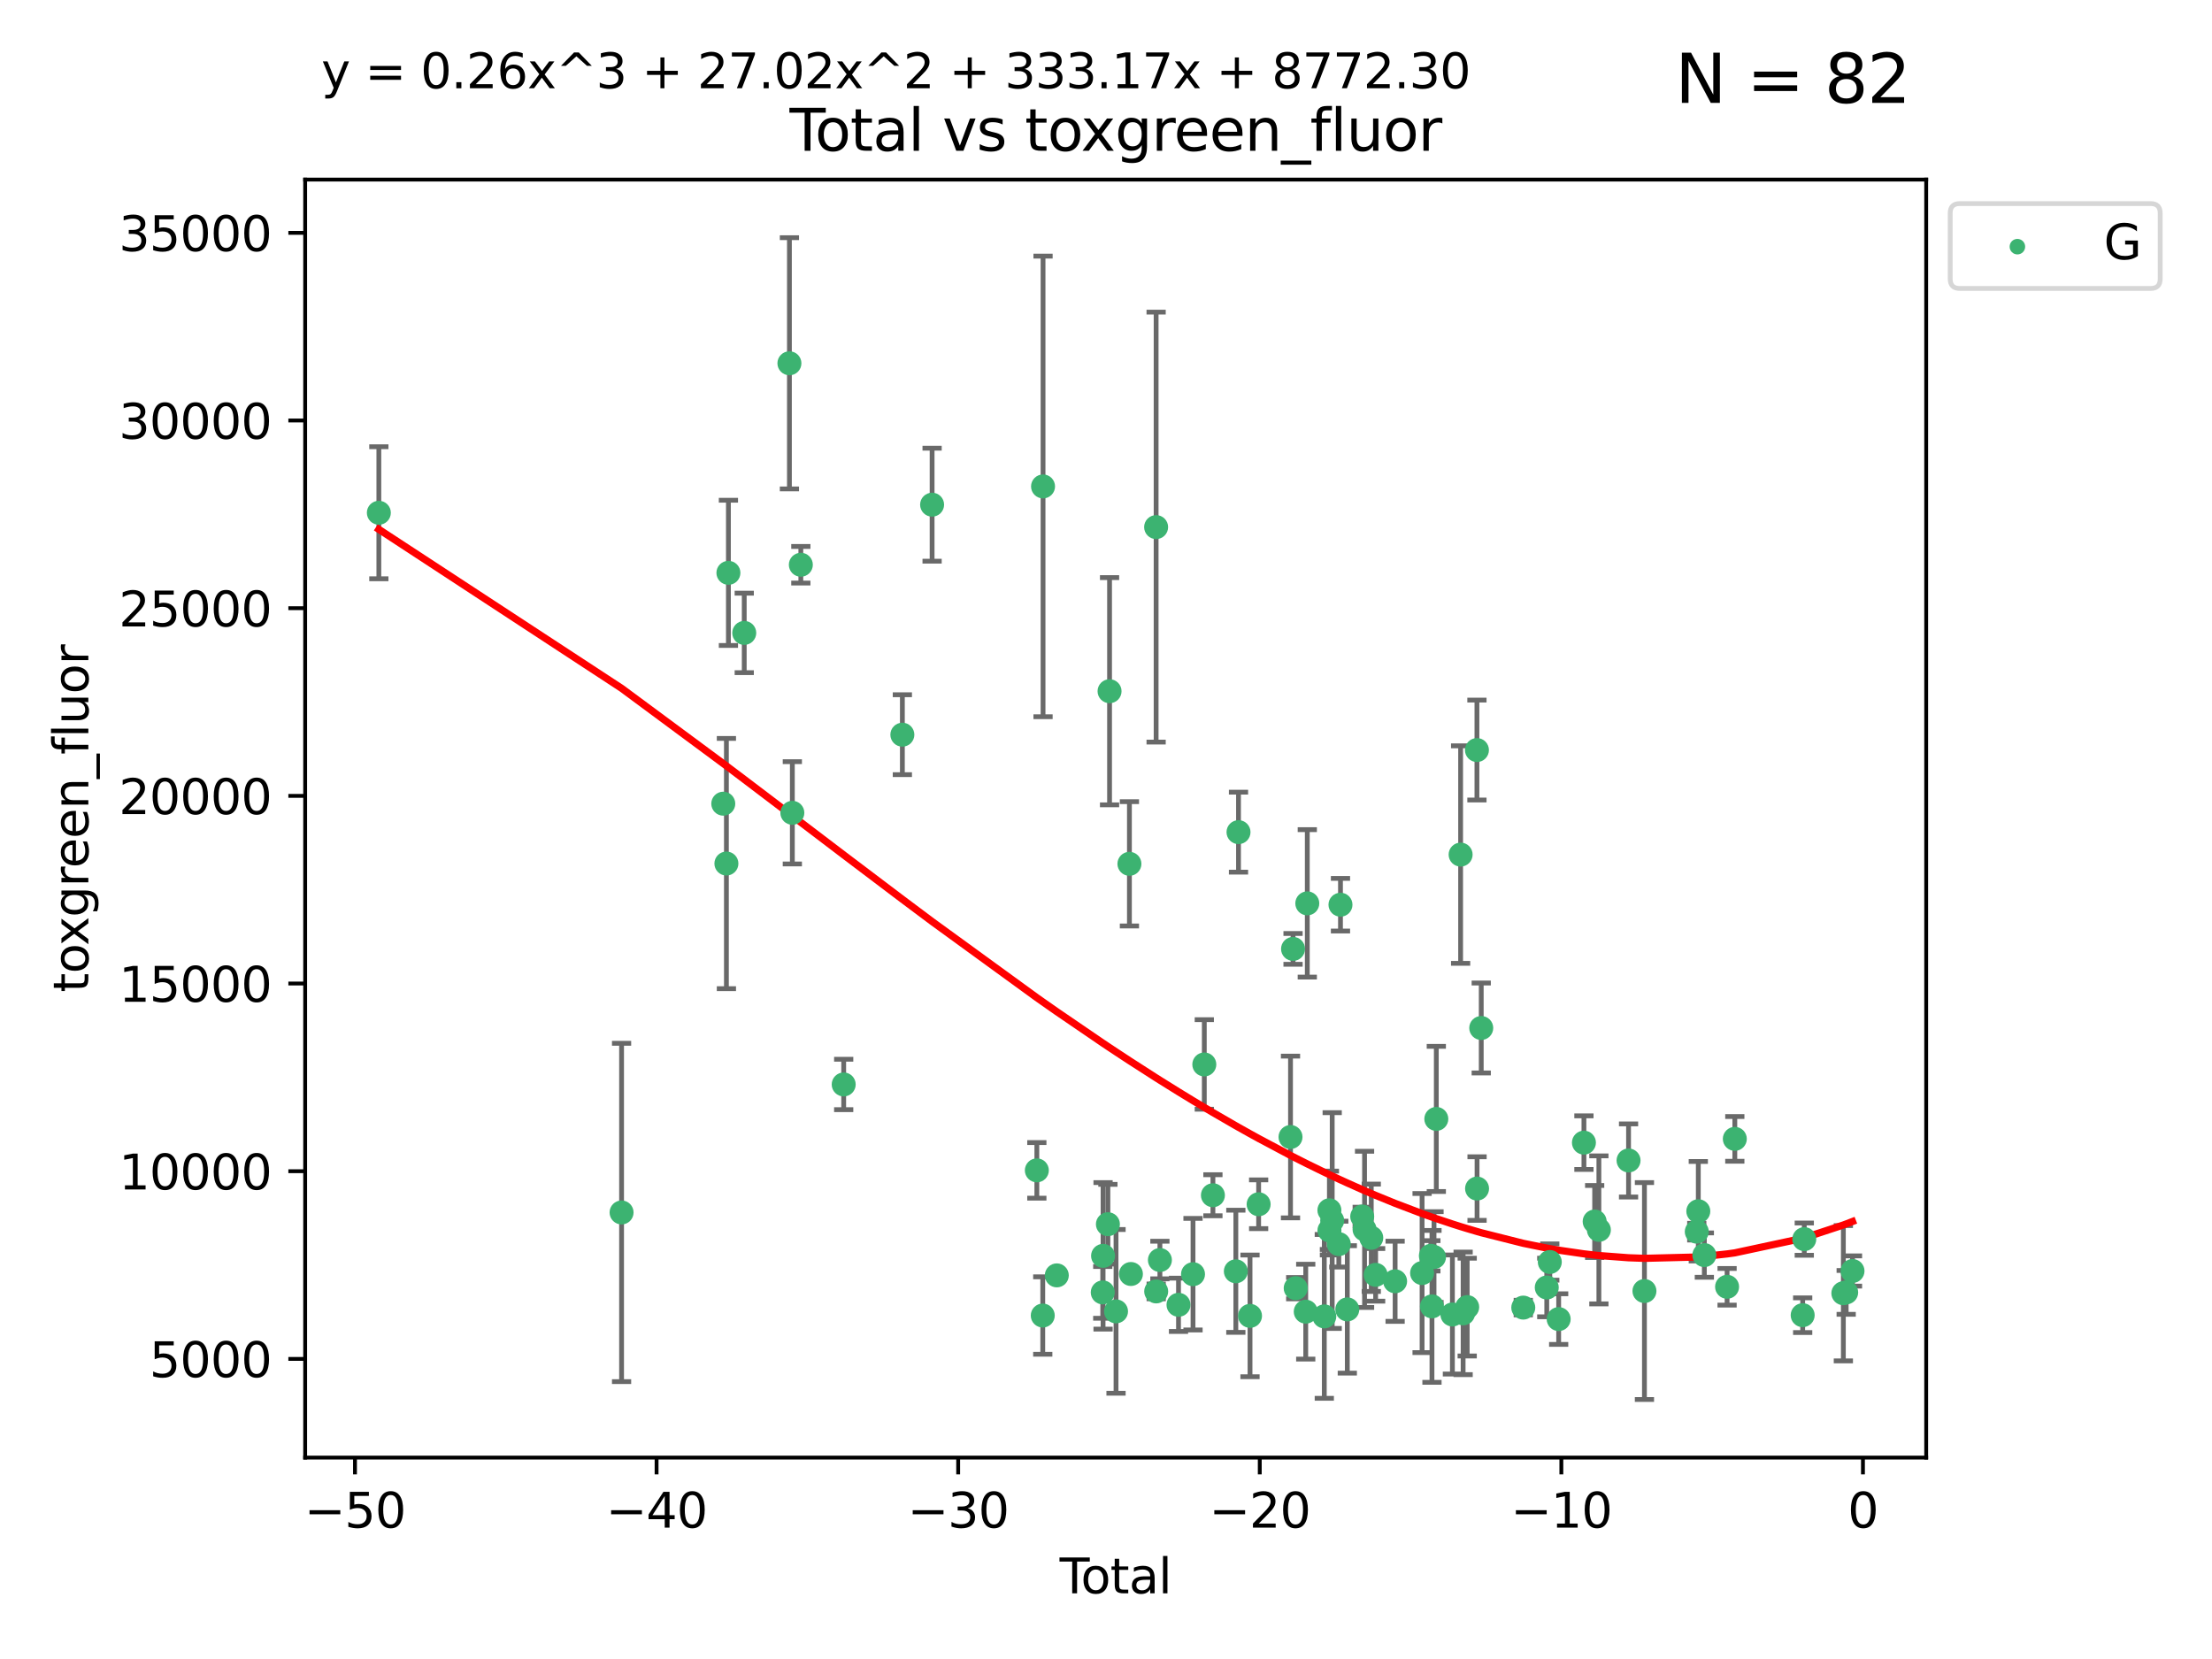 <?xml version="1.0" encoding="utf-8" standalone="no"?>
<!DOCTYPE svg PUBLIC "-//W3C//DTD SVG 1.1//EN"
  "http://www.w3.org/Graphics/SVG/1.1/DTD/svg11.dtd">
<svg xmlns:xlink="http://www.w3.org/1999/xlink" width="460.8pt" height="345.6pt" viewBox="0 0 460.8 345.6" xmlns="http://www.w3.org/2000/svg" version="1.1">
 <defs>
  <style type="text/css">*{stroke-linejoin: round; stroke-linecap: butt}</style>
 </defs>
 <g id="figure_1">
  <g id="patch_1">
   <path d="M 0 345.6 
L 460.8 345.6 
L 460.8 0 
L 0 0 
z
" style="fill: #ffffff"/>
  </g>
  <g id="axes_1">
   <g id="patch_2">
    <path d="M 63.571 303.64 
L 401.26 303.64 
L 401.26 37.411 
L 63.571 37.411 
z
" style="fill: #ffffff"/>
   </g>
   <g id="PathCollection_1">
    <defs>
     <path id="m1770afb758" d="M 0 1.118 
C 0.297 1.118 0.581 1 0.791 0.791 
C 1 0.581 1.118 0.297 1.118 0 
C 1.118 -0.297 1 -0.581 0.791 -0.791 
C 0.581 -1 0.297 -1.118 0 -1.118 
C -0.297 -1.118 -0.581 -1 -0.791 -0.791 
C -1 -0.581 -1.118 -0.297 -1.118 0 
C -1.118 0.297 -1 0.581 -0.791 0.791 
C -0.581 1 -0.297 1.118 0 1.118 
z
" style="stroke: #3cb371"/>
    </defs>
    <g clip-path="url(#pde25155b34)">
     <use xlink:href="#m1770afb758" x="78.921" y="106.818" style="fill: #3cb371; stroke: #3cb371"/>
     <use xlink:href="#m1770afb758" x="129.485" y="252.578" style="fill: #3cb371; stroke: #3cb371"/>
     <use xlink:href="#m1770afb758" x="150.671" y="167.422" style="fill: #3cb371; stroke: #3cb371"/>
     <use xlink:href="#m1770afb758" x="151.323" y="179.892" style="fill: #3cb371; stroke: #3cb371"/>
     <use xlink:href="#m1770afb758" x="151.742" y="119.333" style="fill: #3cb371; stroke: #3cb371"/>
     <use xlink:href="#m1770afb758" x="155.04" y="131.847" style="fill: #3cb371; stroke: #3cb371"/>
     <use xlink:href="#m1770afb758" x="164.45" y="75.679" style="fill: #3cb371; stroke: #3cb371"/>
     <use xlink:href="#m1770afb758" x="165.059" y="169.323" style="fill: #3cb371; stroke: #3cb371"/>
     <use xlink:href="#m1770afb758" x="166.829" y="117.648" style="fill: #3cb371; stroke: #3cb371"/>
     <use xlink:href="#m1770afb758" x="175.757" y="225.911" style="fill: #3cb371; stroke: #3cb371"/>
     <use xlink:href="#m1770afb758" x="187.978" y="153.049" style="fill: #3cb371; stroke: #3cb371"/>
     <use xlink:href="#m1770afb758" x="194.174" y="105.134" style="fill: #3cb371; stroke: #3cb371"/>
     <use xlink:href="#m1770afb758" x="215.993" y="243.807" style="fill: #3cb371; stroke: #3cb371"/>
     <use xlink:href="#m1770afb758" x="217.226" y="274.049" style="fill: #3cb371; stroke: #3cb371"/>
     <use xlink:href="#m1770afb758" x="217.285" y="101.331" style="fill: #3cb371; stroke: #3cb371"/>
     <use xlink:href="#m1770afb758" x="220.152" y="265.684" style="fill: #3cb371; stroke: #3cb371"/>
     <use xlink:href="#m1770afb758" x="229.723" y="269.231" style="fill: #3cb371; stroke: #3cb371"/>
     <use xlink:href="#m1770afb758" x="229.789" y="261.616" style="fill: #3cb371; stroke: #3cb371"/>
     <use xlink:href="#m1770afb758" x="230.797" y="255.023" style="fill: #3cb371; stroke: #3cb371"/>
     <use xlink:href="#m1770afb758" x="231.14" y="143.993" style="fill: #3cb371; stroke: #3cb371"/>
     <use xlink:href="#m1770afb758" x="232.488" y="273.183" style="fill: #3cb371; stroke: #3cb371"/>
     <use xlink:href="#m1770afb758" x="235.279" y="179.95" style="fill: #3cb371; stroke: #3cb371"/>
     <use xlink:href="#m1770afb758" x="235.589" y="265.397" style="fill: #3cb371; stroke: #3cb371"/>
     <use xlink:href="#m1770afb758" x="240.841" y="109.805" style="fill: #3cb371; stroke: #3cb371"/>
     <use xlink:href="#m1770afb758" x="240.856" y="269.025" style="fill: #3cb371; stroke: #3cb371"/>
     <use xlink:href="#m1770afb758" x="241.63" y="262.488" style="fill: #3cb371; stroke: #3cb371"/>
     <use xlink:href="#m1770afb758" x="245.505" y="271.814" style="fill: #3cb371; stroke: #3cb371"/>
     <use xlink:href="#m1770afb758" x="248.526" y="265.438" style="fill: #3cb371; stroke: #3cb371"/>
     <use xlink:href="#m1770afb758" x="250.879" y="221.744" style="fill: #3cb371; stroke: #3cb371"/>
     <use xlink:href="#m1770afb758" x="252.673" y="248.991" style="fill: #3cb371; stroke: #3cb371"/>
     <use xlink:href="#m1770afb758" x="257.448" y="264.833" style="fill: #3cb371; stroke: #3cb371"/>
     <use xlink:href="#m1770afb758" x="258.004" y="173.35" style="fill: #3cb371; stroke: #3cb371"/>
     <use xlink:href="#m1770afb758" x="260.401" y="274.12" style="fill: #3cb371; stroke: #3cb371"/>
     <use xlink:href="#m1770afb758" x="262.197" y="250.868" style="fill: #3cb371; stroke: #3cb371"/>
     <use xlink:href="#m1770afb758" x="268.837" y="236.859" style="fill: #3cb371; stroke: #3cb371"/>
     <use xlink:href="#m1770afb758" x="269.365" y="197.673" style="fill: #3cb371; stroke: #3cb371"/>
     <use xlink:href="#m1770afb758" x="269.919" y="268.349" style="fill: #3cb371; stroke: #3cb371"/>
     <use xlink:href="#m1770afb758" x="272.009" y="273.243" style="fill: #3cb371; stroke: #3cb371"/>
     <use xlink:href="#m1770afb758" x="272.333" y="188.188" style="fill: #3cb371; stroke: #3cb371"/>
     <use xlink:href="#m1770afb758" x="275.877" y="274.229" style="fill: #3cb371; stroke: #3cb371"/>
     <use xlink:href="#m1770afb758" x="276.939" y="252.121" style="fill: #3cb371; stroke: #3cb371"/>
     <use xlink:href="#m1770afb758" x="276.946" y="256.323" style="fill: #3cb371; stroke: #3cb371"/>
     <use xlink:href="#m1770afb758" x="277.522" y="254.263" style="fill: #3cb371; stroke: #3cb371"/>
     <use xlink:href="#m1770afb758" x="278.898" y="259.172" style="fill: #3cb371; stroke: #3cb371"/>
     <use xlink:href="#m1770afb758" x="279.246" y="188.467" style="fill: #3cb371; stroke: #3cb371"/>
     <use xlink:href="#m1770afb758" x="280.669" y="272.771" style="fill: #3cb371; stroke: #3cb371"/>
     <use xlink:href="#m1770afb758" x="283.774" y="253.424" style="fill: #3cb371; stroke: #3cb371"/>
     <use xlink:href="#m1770afb758" x="284.262" y="256.103" style="fill: #3cb371; stroke: #3cb371"/>
     <use xlink:href="#m1770afb758" x="285.661" y="257.853" style="fill: #3cb371; stroke: #3cb371"/>
     <use xlink:href="#m1770afb758" x="286.57" y="265.573" style="fill: #3cb371; stroke: #3cb371"/>
     <use xlink:href="#m1770afb758" x="290.629" y="266.914" style="fill: #3cb371; stroke: #3cb371"/>
     <use xlink:href="#m1770afb758" x="296.247" y="265.2" style="fill: #3cb371; stroke: #3cb371"/>
     <use xlink:href="#m1770afb758" x="298.076" y="261.608" style="fill: #3cb371; stroke: #3cb371"/>
     <use xlink:href="#m1770afb758" x="298.306" y="272.143" style="fill: #3cb371; stroke: #3cb371"/>
     <use xlink:href="#m1770afb758" x="298.733" y="261.866" style="fill: #3cb371; stroke: #3cb371"/>
     <use xlink:href="#m1770afb758" x="299.21" y="233.091" style="fill: #3cb371; stroke: #3cb371"/>
     <use xlink:href="#m1770afb758" x="302.563" y="273.834" style="fill: #3cb371; stroke: #3cb371"/>
     <use xlink:href="#m1770afb758" x="304.274" y="178.027" style="fill: #3cb371; stroke: #3cb371"/>
     <use xlink:href="#m1770afb758" x="304.795" y="273.595" style="fill: #3cb371; stroke: #3cb371"/>
     <use xlink:href="#m1770afb758" x="305.644" y="272.293" style="fill: #3cb371; stroke: #3cb371"/>
     <use xlink:href="#m1770afb758" x="307.672" y="156.249" style="fill: #3cb371; stroke: #3cb371"/>
     <use xlink:href="#m1770afb758" x="307.698" y="247.599" style="fill: #3cb371; stroke: #3cb371"/>
     <use xlink:href="#m1770afb758" x="308.569" y="214.149" style="fill: #3cb371; stroke: #3cb371"/>
     <use xlink:href="#m1770afb758" x="317.327" y="272.398" style="fill: #3cb371; stroke: #3cb371"/>
     <use xlink:href="#m1770afb758" x="322.219" y="268.209" style="fill: #3cb371; stroke: #3cb371"/>
     <use xlink:href="#m1770afb758" x="322.852" y="262.9" style="fill: #3cb371; stroke: #3cb371"/>
     <use xlink:href="#m1770afb758" x="324.7" y="274.789" style="fill: #3cb371; stroke: #3cb371"/>
     <use xlink:href="#m1770afb758" x="329.961" y="238.033" style="fill: #3cb371; stroke: #3cb371"/>
     <use xlink:href="#m1770afb758" x="332.197" y="254.461" style="fill: #3cb371; stroke: #3cb371"/>
     <use xlink:href="#m1770afb758" x="333.077" y="256.206" style="fill: #3cb371; stroke: #3cb371"/>
     <use xlink:href="#m1770afb758" x="339.257" y="241.744" style="fill: #3cb371; stroke: #3cb371"/>
     <use xlink:href="#m1770afb758" x="342.567" y="268.945" style="fill: #3cb371; stroke: #3cb371"/>
     <use xlink:href="#m1770afb758" x="353.469" y="256.58" style="fill: #3cb371; stroke: #3cb371"/>
     <use xlink:href="#m1770afb758" x="353.788" y="252.32" style="fill: #3cb371; stroke: #3cb371"/>
     <use xlink:href="#m1770afb758" x="355.046" y="261.46" style="fill: #3cb371; stroke: #3cb371"/>
     <use xlink:href="#m1770afb758" x="359.783" y="268.064" style="fill: #3cb371; stroke: #3cb371"/>
     <use xlink:href="#m1770afb758" x="361.394" y="237.248" style="fill: #3cb371; stroke: #3cb371"/>
     <use xlink:href="#m1770afb758" x="375.531" y="273.978" style="fill: #3cb371; stroke: #3cb371"/>
     <use xlink:href="#m1770afb758" x="375.864" y="258.132" style="fill: #3cb371; stroke: #3cb371"/>
     <use xlink:href="#m1770afb758" x="384.005" y="269.404" style="fill: #3cb371; stroke: #3cb371"/>
     <use xlink:href="#m1770afb758" x="384.593" y="269.229" style="fill: #3cb371; stroke: #3cb371"/>
     <use xlink:href="#m1770afb758" x="385.911" y="264.771" style="fill: #3cb371; stroke: #3cb371"/>
    </g>
   </g>
   <g id="matplotlib.axis_1">
    <g id="xtick_1">
     <g id="line2d_1">
      <defs>
       <path id="mdbebcd54ab" d="M 0 0 
L 0 3.5 
" style="stroke: #000000; stroke-width: 0.8"/>
      </defs>
      <g>
       <use xlink:href="#mdbebcd54ab" x="73.95" y="303.64" style="stroke: #000000; stroke-width: 0.8"/>
      </g>
     </g>
     <g id="text_1">
      <!-- −50 -->
      <g transform="translate(63.398 318.238)scale(0.1 -0.1)">
       <defs>
        <path id="DejaVuSans-2212" d="M 678 2272 
L 4684 2272 
L 4684 1741 
L 678 1741 
L 678 2272 
z
" transform="scale(0.016)"/>
        <path id="DejaVuSans-35" d="M 691 4666 
L 3169 4666 
L 3169 4134 
L 1269 4134 
L 1269 2991 
Q 1406 3038 1543 3061 
Q 1681 3084 1819 3084 
Q 2600 3084 3056 2656 
Q 3513 2228 3513 1497 
Q 3513 744 3044 326 
Q 2575 -91 1722 -91 
Q 1428 -91 1123 -41 
Q 819 9 494 109 
L 494 744 
Q 775 591 1075 516 
Q 1375 441 1709 441 
Q 2250 441 2565 725 
Q 2881 1009 2881 1497 
Q 2881 1984 2565 2268 
Q 2250 2553 1709 2553 
Q 1456 2553 1204 2497 
Q 953 2441 691 2322 
L 691 4666 
z
" transform="scale(0.016)"/>
        <path id="DejaVuSans-30" d="M 2034 4250 
Q 1547 4250 1301 3770 
Q 1056 3291 1056 2328 
Q 1056 1369 1301 889 
Q 1547 409 2034 409 
Q 2525 409 2770 889 
Q 3016 1369 3016 2328 
Q 3016 3291 2770 3770 
Q 2525 4250 2034 4250 
z
M 2034 4750 
Q 2819 4750 3233 4129 
Q 3647 3509 3647 2328 
Q 3647 1150 3233 529 
Q 2819 -91 2034 -91 
Q 1250 -91 836 529 
Q 422 1150 422 2328 
Q 422 3509 836 4129 
Q 1250 4750 2034 4750 
z
" transform="scale(0.016)"/>
       </defs>
       <use xlink:href="#DejaVuSans-2212"/>
       <use xlink:href="#DejaVuSans-35" x="83.789"/>
       <use xlink:href="#DejaVuSans-30" x="147.412"/>
      </g>
     </g>
    </g>
    <g id="xtick_2">
     <g id="line2d_2">
      <g>
       <use xlink:href="#mdbebcd54ab" x="136.778" y="303.64" style="stroke: #000000; stroke-width: 0.8"/>
      </g>
     </g>
     <g id="text_2">
      <!-- −40 -->
      <g transform="translate(126.225 318.238)scale(0.1 -0.1)">
       <defs>
        <path id="DejaVuSans-34" d="M 2419 4116 
L 825 1625 
L 2419 1625 
L 2419 4116 
z
M 2253 4666 
L 3047 4666 
L 3047 1625 
L 3713 1625 
L 3713 1100 
L 3047 1100 
L 3047 0 
L 2419 0 
L 2419 1100 
L 313 1100 
L 313 1709 
L 2253 4666 
z
" transform="scale(0.016)"/>
       </defs>
       <use xlink:href="#DejaVuSans-2212"/>
       <use xlink:href="#DejaVuSans-34" x="83.789"/>
       <use xlink:href="#DejaVuSans-30" x="147.412"/>
      </g>
     </g>
    </g>
    <g id="xtick_3">
     <g id="line2d_3">
      <g>
       <use xlink:href="#mdbebcd54ab" x="199.605" y="303.64" style="stroke: #000000; stroke-width: 0.8"/>
      </g>
     </g>
     <g id="text_3">
      <!-- −30 -->
      <g transform="translate(189.052 318.238)scale(0.1 -0.1)">
       <defs>
        <path id="DejaVuSans-33" d="M 2597 2516 
Q 3050 2419 3304 2112 
Q 3559 1806 3559 1356 
Q 3559 666 3084 287 
Q 2609 -91 1734 -91 
Q 1441 -91 1130 -33 
Q 819 25 488 141 
L 488 750 
Q 750 597 1062 519 
Q 1375 441 1716 441 
Q 2309 441 2620 675 
Q 2931 909 2931 1356 
Q 2931 1769 2642 2001 
Q 2353 2234 1838 2234 
L 1294 2234 
L 1294 2753 
L 1863 2753 
Q 2328 2753 2575 2939 
Q 2822 3125 2822 3475 
Q 2822 3834 2567 4026 
Q 2313 4219 1838 4219 
Q 1578 4219 1281 4162 
Q 984 4106 628 3988 
L 628 4550 
Q 988 4650 1302 4700 
Q 1616 4750 1894 4750 
Q 2613 4750 3031 4423 
Q 3450 4097 3450 3541 
Q 3450 3153 3228 2886 
Q 3006 2619 2597 2516 
z
" transform="scale(0.016)"/>
       </defs>
       <use xlink:href="#DejaVuSans-2212"/>
       <use xlink:href="#DejaVuSans-33" x="83.789"/>
       <use xlink:href="#DejaVuSans-30" x="147.412"/>
      </g>
     </g>
    </g>
    <g id="xtick_4">
     <g id="line2d_4">
      <g>
       <use xlink:href="#mdbebcd54ab" x="262.432" y="303.64" style="stroke: #000000; stroke-width: 0.8"/>
      </g>
     </g>
     <g id="text_4">
      <!-- −20 -->
      <g transform="translate(251.88 318.238)scale(0.1 -0.1)">
       <defs>
        <path id="DejaVuSans-32" d="M 1228 531 
L 3431 531 
L 3431 0 
L 469 0 
L 469 531 
Q 828 903 1448 1529 
Q 2069 2156 2228 2338 
Q 2531 2678 2651 2914 
Q 2772 3150 2772 3378 
Q 2772 3750 2511 3984 
Q 2250 4219 1831 4219 
Q 1534 4219 1204 4116 
Q 875 4013 500 3803 
L 500 4441 
Q 881 4594 1212 4672 
Q 1544 4750 1819 4750 
Q 2544 4750 2975 4387 
Q 3406 4025 3406 3419 
Q 3406 3131 3298 2873 
Q 3191 2616 2906 2266 
Q 2828 2175 2409 1742 
Q 1991 1309 1228 531 
z
" transform="scale(0.016)"/>
       </defs>
       <use xlink:href="#DejaVuSans-2212"/>
       <use xlink:href="#DejaVuSans-32" x="83.789"/>
       <use xlink:href="#DejaVuSans-30" x="147.412"/>
      </g>
     </g>
    </g>
    <g id="xtick_5">
     <g id="line2d_5">
      <g>
       <use xlink:href="#mdbebcd54ab" x="325.259" y="303.64" style="stroke: #000000; stroke-width: 0.8"/>
      </g>
     </g>
     <g id="text_5">
      <!-- −10 -->
      <g transform="translate(314.707 318.238)scale(0.1 -0.1)">
       <defs>
        <path id="DejaVuSans-31" d="M 794 531 
L 1825 531 
L 1825 4091 
L 703 3866 
L 703 4441 
L 1819 4666 
L 2450 4666 
L 2450 531 
L 3481 531 
L 3481 0 
L 794 0 
L 794 531 
z
" transform="scale(0.016)"/>
       </defs>
       <use xlink:href="#DejaVuSans-2212"/>
       <use xlink:href="#DejaVuSans-31" x="83.789"/>
       <use xlink:href="#DejaVuSans-30" x="147.412"/>
      </g>
     </g>
    </g>
    <g id="xtick_6">
     <g id="line2d_6">
      <g>
       <use xlink:href="#mdbebcd54ab" x="388.086" y="303.64" style="stroke: #000000; stroke-width: 0.8"/>
      </g>
     </g>
     <g id="text_6">
      <!-- 0 -->
      <g transform="translate(384.905 318.238)scale(0.1 -0.1)">
       <use xlink:href="#DejaVuSans-30"/>
      </g>
     </g>
    </g>
    <g id="text_7">
     <!-- Total -->
     <g transform="translate(220.739 331.917)scale(0.1 -0.1)">
      <defs>
       <path id="DejaVuSans-54" d="M -19 4666 
L 3928 4666 
L 3928 4134 
L 2272 4134 
L 2272 0 
L 1638 0 
L 1638 4134 
L -19 4134 
L -19 4666 
z
" transform="scale(0.016)"/>
       <path id="DejaVuSans-6f" d="M 1959 3097 
Q 1497 3097 1228 2736 
Q 959 2375 959 1747 
Q 959 1119 1226 758 
Q 1494 397 1959 397 
Q 2419 397 2687 759 
Q 2956 1122 2956 1747 
Q 2956 2369 2687 2733 
Q 2419 3097 1959 3097 
z
M 1959 3584 
Q 2709 3584 3137 3096 
Q 3566 2609 3566 1747 
Q 3566 888 3137 398 
Q 2709 -91 1959 -91 
Q 1206 -91 779 398 
Q 353 888 353 1747 
Q 353 2609 779 3096 
Q 1206 3584 1959 3584 
z
" transform="scale(0.016)"/>
       <path id="DejaVuSans-74" d="M 1172 4494 
L 1172 3500 
L 2356 3500 
L 2356 3053 
L 1172 3053 
L 1172 1153 
Q 1172 725 1289 603 
Q 1406 481 1766 481 
L 2356 481 
L 2356 0 
L 1766 0 
Q 1100 0 847 248 
Q 594 497 594 1153 
L 594 3053 
L 172 3053 
L 172 3500 
L 594 3500 
L 594 4494 
L 1172 4494 
z
" transform="scale(0.016)"/>
       <path id="DejaVuSans-61" d="M 2194 1759 
Q 1497 1759 1228 1600 
Q 959 1441 959 1056 
Q 959 750 1161 570 
Q 1363 391 1709 391 
Q 2188 391 2477 730 
Q 2766 1069 2766 1631 
L 2766 1759 
L 2194 1759 
z
M 3341 1997 
L 3341 0 
L 2766 0 
L 2766 531 
Q 2569 213 2275 61 
Q 1981 -91 1556 -91 
Q 1019 -91 701 211 
Q 384 513 384 1019 
Q 384 1609 779 1909 
Q 1175 2209 1959 2209 
L 2766 2209 
L 2766 2266 
Q 2766 2663 2505 2880 
Q 2244 3097 1772 3097 
Q 1472 3097 1187 3025 
Q 903 2953 641 2809 
L 641 3341 
Q 956 3463 1253 3523 
Q 1550 3584 1831 3584 
Q 2591 3584 2966 3190 
Q 3341 2797 3341 1997 
z
" transform="scale(0.016)"/>
       <path id="DejaVuSans-6c" d="M 603 4863 
L 1178 4863 
L 1178 0 
L 603 0 
L 603 4863 
z
" transform="scale(0.016)"/>
      </defs>
      <use xlink:href="#DejaVuSans-54"/>
      <use xlink:href="#DejaVuSans-6f" x="44.084"/>
      <use xlink:href="#DejaVuSans-74" x="105.266"/>
      <use xlink:href="#DejaVuSans-61" x="144.475"/>
      <use xlink:href="#DejaVuSans-6c" x="205.754"/>
     </g>
    </g>
   </g>
   <g id="matplotlib.axis_2">
    <g id="ytick_1">
     <g id="line2d_7">
      <defs>
       <path id="mb144a5ac65" d="M 0 0 
L -3.5 0 
" style="stroke: #000000; stroke-width: 0.8"/>
      </defs>
      <g>
       <use xlink:href="#mb144a5ac65" x="63.571" y="283.08" style="stroke: #000000; stroke-width: 0.8"/>
      </g>
     </g>
     <g id="text_8">
      <!-- 5000 -->
      <g transform="translate(31.121 286.88)scale(0.1 -0.1)">
       <use xlink:href="#DejaVuSans-35"/>
       <use xlink:href="#DejaVuSans-30" x="63.623"/>
       <use xlink:href="#DejaVuSans-30" x="127.246"/>
       <use xlink:href="#DejaVuSans-30" x="190.869"/>
      </g>
     </g>
    </g>
    <g id="ytick_2">
     <g id="line2d_8">
      <g>
       <use xlink:href="#mb144a5ac65" x="63.571" y="243.984" style="stroke: #000000; stroke-width: 0.8"/>
      </g>
     </g>
     <g id="text_9">
      <!-- 10000 -->
      <g transform="translate(24.759 247.783)scale(0.1 -0.1)">
       <use xlink:href="#DejaVuSans-31"/>
       <use xlink:href="#DejaVuSans-30" x="63.623"/>
       <use xlink:href="#DejaVuSans-30" x="127.246"/>
       <use xlink:href="#DejaVuSans-30" x="190.869"/>
       <use xlink:href="#DejaVuSans-30" x="254.492"/>
      </g>
     </g>
    </g>
    <g id="ytick_3">
     <g id="line2d_9">
      <g>
       <use xlink:href="#mb144a5ac65" x="63.571" y="204.888" style="stroke: #000000; stroke-width: 0.8"/>
      </g>
     </g>
     <g id="text_10">
      <!-- 15000 -->
      <g transform="translate(24.759 208.687)scale(0.1 -0.1)">
       <use xlink:href="#DejaVuSans-31"/>
       <use xlink:href="#DejaVuSans-35" x="63.623"/>
       <use xlink:href="#DejaVuSans-30" x="127.246"/>
       <use xlink:href="#DejaVuSans-30" x="190.869"/>
       <use xlink:href="#DejaVuSans-30" x="254.492"/>
      </g>
     </g>
    </g>
    <g id="ytick_4">
     <g id="line2d_10">
      <g>
       <use xlink:href="#mb144a5ac65" x="63.571" y="165.792" style="stroke: #000000; stroke-width: 0.8"/>
      </g>
     </g>
     <g id="text_11">
      <!-- 20000 -->
      <g transform="translate(24.759 169.591)scale(0.1 -0.1)">
       <use xlink:href="#DejaVuSans-32"/>
       <use xlink:href="#DejaVuSans-30" x="63.623"/>
       <use xlink:href="#DejaVuSans-30" x="127.246"/>
       <use xlink:href="#DejaVuSans-30" x="190.869"/>
       <use xlink:href="#DejaVuSans-30" x="254.492"/>
      </g>
     </g>
    </g>
    <g id="ytick_5">
     <g id="line2d_11">
      <g>
       <use xlink:href="#mb144a5ac65" x="63.571" y="126.695" style="stroke: #000000; stroke-width: 0.8"/>
      </g>
     </g>
     <g id="text_12">
      <!-- 25000 -->
      <g transform="translate(24.759 130.495)scale(0.1 -0.1)">
       <use xlink:href="#DejaVuSans-32"/>
       <use xlink:href="#DejaVuSans-35" x="63.623"/>
       <use xlink:href="#DejaVuSans-30" x="127.246"/>
       <use xlink:href="#DejaVuSans-30" x="190.869"/>
       <use xlink:href="#DejaVuSans-30" x="254.492"/>
      </g>
     </g>
    </g>
    <g id="ytick_6">
     <g id="line2d_12">
      <g>
       <use xlink:href="#mb144a5ac65" x="63.571" y="87.599" style="stroke: #000000; stroke-width: 0.8"/>
      </g>
     </g>
     <g id="text_13">
      <!-- 30000 -->
      <g transform="translate(24.759 91.398)scale(0.1 -0.1)">
       <use xlink:href="#DejaVuSans-33"/>
       <use xlink:href="#DejaVuSans-30" x="63.623"/>
       <use xlink:href="#DejaVuSans-30" x="127.246"/>
       <use xlink:href="#DejaVuSans-30" x="190.869"/>
       <use xlink:href="#DejaVuSans-30" x="254.492"/>
      </g>
     </g>
    </g>
    <g id="ytick_7">
     <g id="line2d_13">
      <g>
       <use xlink:href="#mb144a5ac65" x="63.571" y="48.503" style="stroke: #000000; stroke-width: 0.8"/>
      </g>
     </g>
     <g id="text_14">
      <!-- 35000 -->
      <g transform="translate(24.759 52.302)scale(0.1 -0.1)">
       <use xlink:href="#DejaVuSans-33"/>
       <use xlink:href="#DejaVuSans-35" x="63.623"/>
       <use xlink:href="#DejaVuSans-30" x="127.246"/>
       <use xlink:href="#DejaVuSans-30" x="190.869"/>
       <use xlink:href="#DejaVuSans-30" x="254.492"/>
      </g>
     </g>
    </g>
    <g id="text_15">
     <!-- toxgreen_fluor -->
     <g transform="translate(18.401 206.72)rotate(-90)scale(0.1 -0.1)">
      <defs>
       <path id="DejaVuSans-78" d="M 3513 3500 
L 2247 1797 
L 3578 0 
L 2900 0 
L 1881 1375 
L 863 0 
L 184 0 
L 1544 1831 
L 300 3500 
L 978 3500 
L 1906 2253 
L 2834 3500 
L 3513 3500 
z
" transform="scale(0.016)"/>
       <path id="DejaVuSans-67" d="M 2906 1791 
Q 2906 2416 2648 2759 
Q 2391 3103 1925 3103 
Q 1463 3103 1205 2759 
Q 947 2416 947 1791 
Q 947 1169 1205 825 
Q 1463 481 1925 481 
Q 2391 481 2648 825 
Q 2906 1169 2906 1791 
z
M 3481 434 
Q 3481 -459 3084 -895 
Q 2688 -1331 1869 -1331 
Q 1566 -1331 1297 -1286 
Q 1028 -1241 775 -1147 
L 775 -588 
Q 1028 -725 1275 -790 
Q 1522 -856 1778 -856 
Q 2344 -856 2625 -561 
Q 2906 -266 2906 331 
L 2906 616 
Q 2728 306 2450 153 
Q 2172 0 1784 0 
Q 1141 0 747 490 
Q 353 981 353 1791 
Q 353 2603 747 3093 
Q 1141 3584 1784 3584 
Q 2172 3584 2450 3431 
Q 2728 3278 2906 2969 
L 2906 3500 
L 3481 3500 
L 3481 434 
z
" transform="scale(0.016)"/>
       <path id="DejaVuSans-72" d="M 2631 2963 
Q 2534 3019 2420 3045 
Q 2306 3072 2169 3072 
Q 1681 3072 1420 2755 
Q 1159 2438 1159 1844 
L 1159 0 
L 581 0 
L 581 3500 
L 1159 3500 
L 1159 2956 
Q 1341 3275 1631 3429 
Q 1922 3584 2338 3584 
Q 2397 3584 2469 3576 
Q 2541 3569 2628 3553 
L 2631 2963 
z
" transform="scale(0.016)"/>
       <path id="DejaVuSans-65" d="M 3597 1894 
L 3597 1613 
L 953 1613 
Q 991 1019 1311 708 
Q 1631 397 2203 397 
Q 2534 397 2845 478 
Q 3156 559 3463 722 
L 3463 178 
Q 3153 47 2828 -22 
Q 2503 -91 2169 -91 
Q 1331 -91 842 396 
Q 353 884 353 1716 
Q 353 2575 817 3079 
Q 1281 3584 2069 3584 
Q 2775 3584 3186 3129 
Q 3597 2675 3597 1894 
z
M 3022 2063 
Q 3016 2534 2758 2815 
Q 2500 3097 2075 3097 
Q 1594 3097 1305 2825 
Q 1016 2553 972 2059 
L 3022 2063 
z
" transform="scale(0.016)"/>
       <path id="DejaVuSans-6e" d="M 3513 2113 
L 3513 0 
L 2938 0 
L 2938 2094 
Q 2938 2591 2744 2837 
Q 2550 3084 2163 3084 
Q 1697 3084 1428 2787 
Q 1159 2491 1159 1978 
L 1159 0 
L 581 0 
L 581 3500 
L 1159 3500 
L 1159 2956 
Q 1366 3272 1645 3428 
Q 1925 3584 2291 3584 
Q 2894 3584 3203 3211 
Q 3513 2838 3513 2113 
z
" transform="scale(0.016)"/>
       <path id="DejaVuSans-5f" d="M 3263 -1063 
L 3263 -1509 
L -63 -1509 
L -63 -1063 
L 3263 -1063 
z
" transform="scale(0.016)"/>
       <path id="DejaVuSans-66" d="M 2375 4863 
L 2375 4384 
L 1825 4384 
Q 1516 4384 1395 4259 
Q 1275 4134 1275 3809 
L 1275 3500 
L 2222 3500 
L 2222 3053 
L 1275 3053 
L 1275 0 
L 697 0 
L 697 3053 
L 147 3053 
L 147 3500 
L 697 3500 
L 697 3744 
Q 697 4328 969 4595 
Q 1241 4863 1831 4863 
L 2375 4863 
z
" transform="scale(0.016)"/>
       <path id="DejaVuSans-75" d="M 544 1381 
L 544 3500 
L 1119 3500 
L 1119 1403 
Q 1119 906 1312 657 
Q 1506 409 1894 409 
Q 2359 409 2629 706 
Q 2900 1003 2900 1516 
L 2900 3500 
L 3475 3500 
L 3475 0 
L 2900 0 
L 2900 538 
Q 2691 219 2414 64 
Q 2138 -91 1772 -91 
Q 1169 -91 856 284 
Q 544 659 544 1381 
z
M 1991 3584 
L 1991 3584 
z
" transform="scale(0.016)"/>
      </defs>
      <use xlink:href="#DejaVuSans-74"/>
      <use xlink:href="#DejaVuSans-6f" x="39.209"/>
      <use xlink:href="#DejaVuSans-78" x="97.266"/>
      <use xlink:href="#DejaVuSans-67" x="156.445"/>
      <use xlink:href="#DejaVuSans-72" x="219.922"/>
      <use xlink:href="#DejaVuSans-65" x="258.785"/>
      <use xlink:href="#DejaVuSans-65" x="320.309"/>
      <use xlink:href="#DejaVuSans-6e" x="381.832"/>
      <use xlink:href="#DejaVuSans-5f" x="445.211"/>
      <use xlink:href="#DejaVuSans-66" x="495.211"/>
      <use xlink:href="#DejaVuSans-6c" x="530.416"/>
      <use xlink:href="#DejaVuSans-75" x="558.199"/>
      <use xlink:href="#DejaVuSans-6f" x="621.578"/>
      <use xlink:href="#DejaVuSans-72" x="682.76"/>
     </g>
    </g>
   </g>
   <g id="LineCollection_1">
    <path d="M 78.921 120.569 
L 78.921 93.066 
" clip-path="url(#pde25155b34)" style="fill: none; stroke: #696969"/>
    <path d="M 129.485 287.819 
L 129.485 217.337 
" clip-path="url(#pde25155b34)" style="fill: none; stroke: #696969"/>
    <path d="M 150.671 167.956 
L 150.671 166.888 
" clip-path="url(#pde25155b34)" style="fill: none; stroke: #696969"/>
    <path d="M 151.323 205.958 
L 151.323 153.826 
" clip-path="url(#pde25155b34)" style="fill: none; stroke: #696969"/>
    <path d="M 151.742 134.46 
L 151.742 104.206 
" clip-path="url(#pde25155b34)" style="fill: none; stroke: #696969"/>
    <path d="M 155.04 140.124 
L 155.04 123.569 
" clip-path="url(#pde25155b34)" style="fill: none; stroke: #696969"/>
    <path d="M 164.45 101.846 
L 164.45 49.513 
" clip-path="url(#pde25155b34)" style="fill: none; stroke: #696969"/>
    <path d="M 165.059 179.977 
L 165.059 158.669 
" clip-path="url(#pde25155b34)" style="fill: none; stroke: #696969"/>
    <path d="M 166.829 121.461 
L 166.829 113.834 
" clip-path="url(#pde25155b34)" style="fill: none; stroke: #696969"/>
    <path d="M 175.757 231.161 
L 175.757 220.662 
" clip-path="url(#pde25155b34)" style="fill: none; stroke: #696969"/>
    <path d="M 187.978 161.369 
L 187.978 144.729 
" clip-path="url(#pde25155b34)" style="fill: none; stroke: #696969"/>
    <path d="M 194.174 116.904 
L 194.174 93.364 
" clip-path="url(#pde25155b34)" style="fill: none; stroke: #696969"/>
    <path d="M 215.993 249.596 
L 215.993 238.018 
" clip-path="url(#pde25155b34)" style="fill: none; stroke: #696969"/>
    <path d="M 217.226 282.111 
L 217.226 265.987 
" clip-path="url(#pde25155b34)" style="fill: none; stroke: #696969"/>
    <path d="M 217.285 149.307 
L 217.285 53.354 
" clip-path="url(#pde25155b34)" style="fill: none; stroke: #696969"/>
    <path d="M 220.152 266.223 
L 220.152 265.145 
" clip-path="url(#pde25155b34)" style="fill: none; stroke: #696969"/>
    <path d="M 229.723 274.619 
L 229.723 263.843 
" clip-path="url(#pde25155b34)" style="fill: none; stroke: #696969"/>
    <path d="M 229.789 276.879 
L 229.789 246.353 
" clip-path="url(#pde25155b34)" style="fill: none; stroke: #696969"/>
    <path d="M 230.797 263.323 
L 230.797 246.722 
" clip-path="url(#pde25155b34)" style="fill: none; stroke: #696969"/>
    <path d="M 231.14 167.661 
L 231.14 120.326 
" clip-path="url(#pde25155b34)" style="fill: none; stroke: #696969"/>
    <path d="M 232.488 290.235 
L 232.488 256.132 
" clip-path="url(#pde25155b34)" style="fill: none; stroke: #696969"/>
    <path d="M 235.279 192.897 
L 235.279 167.003 
" clip-path="url(#pde25155b34)" style="fill: none; stroke: #696969"/>
    <path d="M 235.589 266.116 
L 235.589 264.679 
" clip-path="url(#pde25155b34)" style="fill: none; stroke: #696969"/>
    <path d="M 240.841 154.588 
L 240.841 65.023 
" clip-path="url(#pde25155b34)" style="fill: none; stroke: #696969"/>
    <path d="M 240.856 270.567 
L 240.856 267.483 
" clip-path="url(#pde25155b34)" style="fill: none; stroke: #696969"/>
    <path d="M 241.63 266.404 
L 241.63 258.573 
" clip-path="url(#pde25155b34)" style="fill: none; stroke: #696969"/>
    <path d="M 245.505 277.364 
L 245.505 266.264 
" clip-path="url(#pde25155b34)" style="fill: none; stroke: #696969"/>
    <path d="M 248.526 277.058 
L 248.526 253.817 
" clip-path="url(#pde25155b34)" style="fill: none; stroke: #696969"/>
    <path d="M 250.879 231.07 
L 250.879 212.418 
" clip-path="url(#pde25155b34)" style="fill: none; stroke: #696969"/>
    <path d="M 252.673 253.268 
L 252.673 244.715 
" clip-path="url(#pde25155b34)" style="fill: none; stroke: #696969"/>
    <path d="M 257.448 277.557 
L 257.448 252.11 
" clip-path="url(#pde25155b34)" style="fill: none; stroke: #696969"/>
    <path d="M 258.004 181.683 
L 258.004 165.018 
" clip-path="url(#pde25155b34)" style="fill: none; stroke: #696969"/>
    <path d="M 260.401 286.797 
L 260.401 261.443 
" clip-path="url(#pde25155b34)" style="fill: none; stroke: #696969"/>
    <path d="M 262.197 255.946 
L 262.197 245.789 
" clip-path="url(#pde25155b34)" style="fill: none; stroke: #696969"/>
    <path d="M 268.837 253.706 
L 268.837 220.012 
" clip-path="url(#pde25155b34)" style="fill: none; stroke: #696969"/>
    <path d="M 269.365 200.879 
L 269.365 194.467 
" clip-path="url(#pde25155b34)" style="fill: none; stroke: #696969"/>
    <path d="M 269.919 270.571 
L 269.919 266.127 
" clip-path="url(#pde25155b34)" style="fill: none; stroke: #696969"/>
    <path d="M 272.009 283.122 
L 272.009 263.364 
" clip-path="url(#pde25155b34)" style="fill: none; stroke: #696969"/>
    <path d="M 272.333 203.545 
L 272.333 172.832 
" clip-path="url(#pde25155b34)" style="fill: none; stroke: #696969"/>
    <path d="M 275.877 291.296 
L 275.877 257.162 
" clip-path="url(#pde25155b34)" style="fill: none; stroke: #696969"/>
    <path d="M 276.939 260.286 
L 276.939 243.956 
" clip-path="url(#pde25155b34)" style="fill: none; stroke: #696969"/>
    <path d="M 276.946 261.428 
L 276.946 251.218 
" clip-path="url(#pde25155b34)" style="fill: none; stroke: #696969"/>
    <path d="M 277.522 276.738 
L 277.522 231.789 
" clip-path="url(#pde25155b34)" style="fill: none; stroke: #696969"/>
    <path d="M 278.898 263.947 
L 278.898 254.397 
" clip-path="url(#pde25155b34)" style="fill: none; stroke: #696969"/>
    <path d="M 279.246 193.945 
L 279.246 182.99 
" clip-path="url(#pde25155b34)" style="fill: none; stroke: #696969"/>
    <path d="M 280.669 286.044 
L 280.669 259.499 
" clip-path="url(#pde25155b34)" style="fill: none; stroke: #696969"/>
    <path d="M 283.774 255.371 
L 283.774 251.477 
" clip-path="url(#pde25155b34)" style="fill: none; stroke: #696969"/>
    <path d="M 284.262 272.371 
L 284.262 239.835 
" clip-path="url(#pde25155b34)" style="fill: none; stroke: #696969"/>
    <path d="M 285.661 269.035 
L 285.661 246.671 
" clip-path="url(#pde25155b34)" style="fill: none; stroke: #696969"/>
    <path d="M 286.57 271.054 
L 286.57 260.092 
" clip-path="url(#pde25155b34)" style="fill: none; stroke: #696969"/>
    <path d="M 290.629 275.263 
L 290.629 258.564 
" clip-path="url(#pde25155b34)" style="fill: none; stroke: #696969"/>
    <path d="M 296.247 281.767 
L 296.247 248.633 
" clip-path="url(#pde25155b34)" style="fill: none; stroke: #696969"/>
    <path d="M 298.076 264.768 
L 298.076 258.449 
" clip-path="url(#pde25155b34)" style="fill: none; stroke: #696969"/>
    <path d="M 298.306 287.967 
L 298.306 256.32 
" clip-path="url(#pde25155b34)" style="fill: none; stroke: #696969"/>
    <path d="M 298.733 271.318 
L 298.733 252.413 
" clip-path="url(#pde25155b34)" style="fill: none; stroke: #696969"/>
    <path d="M 299.21 248.211 
L 299.21 217.971 
" clip-path="url(#pde25155b34)" style="fill: none; stroke: #696969"/>
    <path d="M 302.563 286.235 
L 302.563 261.433 
" clip-path="url(#pde25155b34)" style="fill: none; stroke: #696969"/>
    <path d="M 304.274 200.684 
L 304.274 155.371 
" clip-path="url(#pde25155b34)" style="fill: none; stroke: #696969"/>
    <path d="M 304.795 286.361 
L 304.795 260.829 
" clip-path="url(#pde25155b34)" style="fill: none; stroke: #696969"/>
    <path d="M 305.644 282.475 
L 305.644 262.111 
" clip-path="url(#pde25155b34)" style="fill: none; stroke: #696969"/>
    <path d="M 307.672 166.654 
L 307.672 145.844 
" clip-path="url(#pde25155b34)" style="fill: none; stroke: #696969"/>
    <path d="M 307.698 254.217 
L 307.698 240.98 
" clip-path="url(#pde25155b34)" style="fill: none; stroke: #696969"/>
    <path d="M 308.569 223.519 
L 308.569 204.778 
" clip-path="url(#pde25155b34)" style="fill: none; stroke: #696969"/>
    <path d="M 317.327 273.917 
L 317.327 270.878 
" clip-path="url(#pde25155b34)" style="fill: none; stroke: #696969"/>
    <path d="M 322.219 274.312 
L 322.219 262.107 
" clip-path="url(#pde25155b34)" style="fill: none; stroke: #696969"/>
    <path d="M 322.852 266.677 
L 322.852 259.124 
" clip-path="url(#pde25155b34)" style="fill: none; stroke: #696969"/>
    <path d="M 324.7 280.061 
L 324.7 269.517 
" clip-path="url(#pde25155b34)" style="fill: none; stroke: #696969"/>
    <path d="M 329.961 243.614 
L 329.961 232.452 
" clip-path="url(#pde25155b34)" style="fill: none; stroke: #696969"/>
    <path d="M 332.197 261.964 
L 332.197 246.958 
" clip-path="url(#pde25155b34)" style="fill: none; stroke: #696969"/>
    <path d="M 333.077 271.626 
L 333.077 240.786 
" clip-path="url(#pde25155b34)" style="fill: none; stroke: #696969"/>
    <path d="M 339.257 249.36 
L 339.257 234.128 
" clip-path="url(#pde25155b34)" style="fill: none; stroke: #696969"/>
    <path d="M 342.567 291.539 
L 342.567 246.352 
" clip-path="url(#pde25155b34)" style="fill: none; stroke: #696969"/>
    <path d="M 353.469 258.328 
L 353.469 254.833 
" clip-path="url(#pde25155b34)" style="fill: none; stroke: #696969"/>
    <path d="M 353.788 262.682 
L 353.788 241.958 
" clip-path="url(#pde25155b34)" style="fill: none; stroke: #696969"/>
    <path d="M 355.046 266.081 
L 355.046 256.839 
" clip-path="url(#pde25155b34)" style="fill: none; stroke: #696969"/>
    <path d="M 359.783 271.877 
L 359.783 264.251 
" clip-path="url(#pde25155b34)" style="fill: none; stroke: #696969"/>
    <path d="M 361.394 241.904 
L 361.394 232.592 
" clip-path="url(#pde25155b34)" style="fill: none; stroke: #696969"/>
    <path d="M 375.531 277.59 
L 375.531 270.367 
" clip-path="url(#pde25155b34)" style="fill: none; stroke: #696969"/>
    <path d="M 375.864 261.491 
L 375.864 254.773 
" clip-path="url(#pde25155b34)" style="fill: none; stroke: #696969"/>
    <path d="M 384.005 283.497 
L 384.005 255.311 
" clip-path="url(#pde25155b34)" style="fill: none; stroke: #696969"/>
    <path d="M 384.593 273.797 
L 384.593 264.661 
" clip-path="url(#pde25155b34)" style="fill: none; stroke: #696969"/>
    <path d="M 385.911 267.92 
L 385.911 261.623 
" clip-path="url(#pde25155b34)" style="fill: none; stroke: #696969"/>
   </g>
   <g id="line2d_14">
    <defs>
     <path id="mf4e967e0c9" d="M 2 0 
L -2 -0 
" style="stroke: #696969"/>
    </defs>
    <g clip-path="url(#pde25155b34)">
     <use xlink:href="#mf4e967e0c9" x="78.921" y="120.569" style="fill: #696969; stroke: #696969"/>
     <use xlink:href="#mf4e967e0c9" x="129.485" y="287.819" style="fill: #696969; stroke: #696969"/>
     <use xlink:href="#mf4e967e0c9" x="150.671" y="167.956" style="fill: #696969; stroke: #696969"/>
     <use xlink:href="#mf4e967e0c9" x="151.323" y="205.958" style="fill: #696969; stroke: #696969"/>
     <use xlink:href="#mf4e967e0c9" x="151.742" y="134.46" style="fill: #696969; stroke: #696969"/>
     <use xlink:href="#mf4e967e0c9" x="155.04" y="140.124" style="fill: #696969; stroke: #696969"/>
     <use xlink:href="#mf4e967e0c9" x="164.45" y="101.846" style="fill: #696969; stroke: #696969"/>
     <use xlink:href="#mf4e967e0c9" x="165.059" y="179.977" style="fill: #696969; stroke: #696969"/>
     <use xlink:href="#mf4e967e0c9" x="166.829" y="121.461" style="fill: #696969; stroke: #696969"/>
     <use xlink:href="#mf4e967e0c9" x="175.757" y="231.161" style="fill: #696969; stroke: #696969"/>
     <use xlink:href="#mf4e967e0c9" x="187.978" y="161.369" style="fill: #696969; stroke: #696969"/>
     <use xlink:href="#mf4e967e0c9" x="194.174" y="116.904" style="fill: #696969; stroke: #696969"/>
     <use xlink:href="#mf4e967e0c9" x="215.993" y="249.596" style="fill: #696969; stroke: #696969"/>
     <use xlink:href="#mf4e967e0c9" x="217.226" y="282.111" style="fill: #696969; stroke: #696969"/>
     <use xlink:href="#mf4e967e0c9" x="217.285" y="149.307" style="fill: #696969; stroke: #696969"/>
     <use xlink:href="#mf4e967e0c9" x="220.152" y="266.223" style="fill: #696969; stroke: #696969"/>
     <use xlink:href="#mf4e967e0c9" x="229.723" y="274.619" style="fill: #696969; stroke: #696969"/>
     <use xlink:href="#mf4e967e0c9" x="229.789" y="276.879" style="fill: #696969; stroke: #696969"/>
     <use xlink:href="#mf4e967e0c9" x="230.797" y="263.323" style="fill: #696969; stroke: #696969"/>
     <use xlink:href="#mf4e967e0c9" x="231.14" y="167.661" style="fill: #696969; stroke: #696969"/>
     <use xlink:href="#mf4e967e0c9" x="232.488" y="290.235" style="fill: #696969; stroke: #696969"/>
     <use xlink:href="#mf4e967e0c9" x="235.279" y="192.897" style="fill: #696969; stroke: #696969"/>
     <use xlink:href="#mf4e967e0c9" x="235.589" y="266.116" style="fill: #696969; stroke: #696969"/>
     <use xlink:href="#mf4e967e0c9" x="240.841" y="154.588" style="fill: #696969; stroke: #696969"/>
     <use xlink:href="#mf4e967e0c9" x="240.856" y="270.567" style="fill: #696969; stroke: #696969"/>
     <use xlink:href="#mf4e967e0c9" x="241.63" y="266.404" style="fill: #696969; stroke: #696969"/>
     <use xlink:href="#mf4e967e0c9" x="245.505" y="277.364" style="fill: #696969; stroke: #696969"/>
     <use xlink:href="#mf4e967e0c9" x="248.526" y="277.058" style="fill: #696969; stroke: #696969"/>
     <use xlink:href="#mf4e967e0c9" x="250.879" y="231.07" style="fill: #696969; stroke: #696969"/>
     <use xlink:href="#mf4e967e0c9" x="252.673" y="253.268" style="fill: #696969; stroke: #696969"/>
     <use xlink:href="#mf4e967e0c9" x="257.448" y="277.557" style="fill: #696969; stroke: #696969"/>
     <use xlink:href="#mf4e967e0c9" x="258.004" y="181.683" style="fill: #696969; stroke: #696969"/>
     <use xlink:href="#mf4e967e0c9" x="260.401" y="286.797" style="fill: #696969; stroke: #696969"/>
     <use xlink:href="#mf4e967e0c9" x="262.197" y="255.946" style="fill: #696969; stroke: #696969"/>
     <use xlink:href="#mf4e967e0c9" x="268.837" y="253.706" style="fill: #696969; stroke: #696969"/>
     <use xlink:href="#mf4e967e0c9" x="269.365" y="200.879" style="fill: #696969; stroke: #696969"/>
     <use xlink:href="#mf4e967e0c9" x="269.919" y="270.571" style="fill: #696969; stroke: #696969"/>
     <use xlink:href="#mf4e967e0c9" x="272.009" y="283.122" style="fill: #696969; stroke: #696969"/>
     <use xlink:href="#mf4e967e0c9" x="272.333" y="203.545" style="fill: #696969; stroke: #696969"/>
     <use xlink:href="#mf4e967e0c9" x="275.877" y="291.296" style="fill: #696969; stroke: #696969"/>
     <use xlink:href="#mf4e967e0c9" x="276.939" y="260.286" style="fill: #696969; stroke: #696969"/>
     <use xlink:href="#mf4e967e0c9" x="276.946" y="261.428" style="fill: #696969; stroke: #696969"/>
     <use xlink:href="#mf4e967e0c9" x="277.522" y="276.738" style="fill: #696969; stroke: #696969"/>
     <use xlink:href="#mf4e967e0c9" x="278.898" y="263.947" style="fill: #696969; stroke: #696969"/>
     <use xlink:href="#mf4e967e0c9" x="279.246" y="193.945" style="fill: #696969; stroke: #696969"/>
     <use xlink:href="#mf4e967e0c9" x="280.669" y="286.044" style="fill: #696969; stroke: #696969"/>
     <use xlink:href="#mf4e967e0c9" x="283.774" y="255.371" style="fill: #696969; stroke: #696969"/>
     <use xlink:href="#mf4e967e0c9" x="284.262" y="272.371" style="fill: #696969; stroke: #696969"/>
     <use xlink:href="#mf4e967e0c9" x="285.661" y="269.035" style="fill: #696969; stroke: #696969"/>
     <use xlink:href="#mf4e967e0c9" x="286.57" y="271.054" style="fill: #696969; stroke: #696969"/>
     <use xlink:href="#mf4e967e0c9" x="290.629" y="275.263" style="fill: #696969; stroke: #696969"/>
     <use xlink:href="#mf4e967e0c9" x="296.247" y="281.767" style="fill: #696969; stroke: #696969"/>
     <use xlink:href="#mf4e967e0c9" x="298.076" y="264.768" style="fill: #696969; stroke: #696969"/>
     <use xlink:href="#mf4e967e0c9" x="298.306" y="287.967" style="fill: #696969; stroke: #696969"/>
     <use xlink:href="#mf4e967e0c9" x="298.733" y="271.318" style="fill: #696969; stroke: #696969"/>
     <use xlink:href="#mf4e967e0c9" x="299.21" y="248.211" style="fill: #696969; stroke: #696969"/>
     <use xlink:href="#mf4e967e0c9" x="302.563" y="286.235" style="fill: #696969; stroke: #696969"/>
     <use xlink:href="#mf4e967e0c9" x="304.274" y="200.684" style="fill: #696969; stroke: #696969"/>
     <use xlink:href="#mf4e967e0c9" x="304.795" y="286.361" style="fill: #696969; stroke: #696969"/>
     <use xlink:href="#mf4e967e0c9" x="305.644" y="282.475" style="fill: #696969; stroke: #696969"/>
     <use xlink:href="#mf4e967e0c9" x="307.672" y="166.654" style="fill: #696969; stroke: #696969"/>
     <use xlink:href="#mf4e967e0c9" x="307.698" y="254.217" style="fill: #696969; stroke: #696969"/>
     <use xlink:href="#mf4e967e0c9" x="308.569" y="223.519" style="fill: #696969; stroke: #696969"/>
     <use xlink:href="#mf4e967e0c9" x="317.327" y="273.917" style="fill: #696969; stroke: #696969"/>
     <use xlink:href="#mf4e967e0c9" x="322.219" y="274.312" style="fill: #696969; stroke: #696969"/>
     <use xlink:href="#mf4e967e0c9" x="322.852" y="266.677" style="fill: #696969; stroke: #696969"/>
     <use xlink:href="#mf4e967e0c9" x="324.7" y="280.061" style="fill: #696969; stroke: #696969"/>
     <use xlink:href="#mf4e967e0c9" x="329.961" y="243.614" style="fill: #696969; stroke: #696969"/>
     <use xlink:href="#mf4e967e0c9" x="332.197" y="261.964" style="fill: #696969; stroke: #696969"/>
     <use xlink:href="#mf4e967e0c9" x="333.077" y="271.626" style="fill: #696969; stroke: #696969"/>
     <use xlink:href="#mf4e967e0c9" x="339.257" y="249.36" style="fill: #696969; stroke: #696969"/>
     <use xlink:href="#mf4e967e0c9" x="342.567" y="291.539" style="fill: #696969; stroke: #696969"/>
     <use xlink:href="#mf4e967e0c9" x="353.469" y="258.328" style="fill: #696969; stroke: #696969"/>
     <use xlink:href="#mf4e967e0c9" x="353.788" y="262.682" style="fill: #696969; stroke: #696969"/>
     <use xlink:href="#mf4e967e0c9" x="355.046" y="266.081" style="fill: #696969; stroke: #696969"/>
     <use xlink:href="#mf4e967e0c9" x="359.783" y="271.877" style="fill: #696969; stroke: #696969"/>
     <use xlink:href="#mf4e967e0c9" x="361.394" y="241.904" style="fill: #696969; stroke: #696969"/>
     <use xlink:href="#mf4e967e0c9" x="375.531" y="277.59" style="fill: #696969; stroke: #696969"/>
     <use xlink:href="#mf4e967e0c9" x="375.864" y="261.491" style="fill: #696969; stroke: #696969"/>
     <use xlink:href="#mf4e967e0c9" x="384.005" y="283.497" style="fill: #696969; stroke: #696969"/>
     <use xlink:href="#mf4e967e0c9" x="384.593" y="273.797" style="fill: #696969; stroke: #696969"/>
     <use xlink:href="#mf4e967e0c9" x="385.911" y="267.92" style="fill: #696969; stroke: #696969"/>
    </g>
   </g>
   <g id="line2d_15">
    <g clip-path="url(#pde25155b34)">
     <use xlink:href="#mf4e967e0c9" x="78.921" y="93.066" style="fill: #696969; stroke: #696969"/>
     <use xlink:href="#mf4e967e0c9" x="129.485" y="217.337" style="fill: #696969; stroke: #696969"/>
     <use xlink:href="#mf4e967e0c9" x="150.671" y="166.888" style="fill: #696969; stroke: #696969"/>
     <use xlink:href="#mf4e967e0c9" x="151.323" y="153.826" style="fill: #696969; stroke: #696969"/>
     <use xlink:href="#mf4e967e0c9" x="151.742" y="104.206" style="fill: #696969; stroke: #696969"/>
     <use xlink:href="#mf4e967e0c9" x="155.04" y="123.569" style="fill: #696969; stroke: #696969"/>
     <use xlink:href="#mf4e967e0c9" x="164.45" y="49.513" style="fill: #696969; stroke: #696969"/>
     <use xlink:href="#mf4e967e0c9" x="165.059" y="158.669" style="fill: #696969; stroke: #696969"/>
     <use xlink:href="#mf4e967e0c9" x="166.829" y="113.834" style="fill: #696969; stroke: #696969"/>
     <use xlink:href="#mf4e967e0c9" x="175.757" y="220.662" style="fill: #696969; stroke: #696969"/>
     <use xlink:href="#mf4e967e0c9" x="187.978" y="144.729" style="fill: #696969; stroke: #696969"/>
     <use xlink:href="#mf4e967e0c9" x="194.174" y="93.364" style="fill: #696969; stroke: #696969"/>
     <use xlink:href="#mf4e967e0c9" x="215.993" y="238.018" style="fill: #696969; stroke: #696969"/>
     <use xlink:href="#mf4e967e0c9" x="217.226" y="265.987" style="fill: #696969; stroke: #696969"/>
     <use xlink:href="#mf4e967e0c9" x="217.285" y="53.354" style="fill: #696969; stroke: #696969"/>
     <use xlink:href="#mf4e967e0c9" x="220.152" y="265.145" style="fill: #696969; stroke: #696969"/>
     <use xlink:href="#mf4e967e0c9" x="229.723" y="263.843" style="fill: #696969; stroke: #696969"/>
     <use xlink:href="#mf4e967e0c9" x="229.789" y="246.353" style="fill: #696969; stroke: #696969"/>
     <use xlink:href="#mf4e967e0c9" x="230.797" y="246.722" style="fill: #696969; stroke: #696969"/>
     <use xlink:href="#mf4e967e0c9" x="231.14" y="120.326" style="fill: #696969; stroke: #696969"/>
     <use xlink:href="#mf4e967e0c9" x="232.488" y="256.132" style="fill: #696969; stroke: #696969"/>
     <use xlink:href="#mf4e967e0c9" x="235.279" y="167.003" style="fill: #696969; stroke: #696969"/>
     <use xlink:href="#mf4e967e0c9" x="235.589" y="264.679" style="fill: #696969; stroke: #696969"/>
     <use xlink:href="#mf4e967e0c9" x="240.841" y="65.023" style="fill: #696969; stroke: #696969"/>
     <use xlink:href="#mf4e967e0c9" x="240.856" y="267.483" style="fill: #696969; stroke: #696969"/>
     <use xlink:href="#mf4e967e0c9" x="241.63" y="258.573" style="fill: #696969; stroke: #696969"/>
     <use xlink:href="#mf4e967e0c9" x="245.505" y="266.264" style="fill: #696969; stroke: #696969"/>
     <use xlink:href="#mf4e967e0c9" x="248.526" y="253.817" style="fill: #696969; stroke: #696969"/>
     <use xlink:href="#mf4e967e0c9" x="250.879" y="212.418" style="fill: #696969; stroke: #696969"/>
     <use xlink:href="#mf4e967e0c9" x="252.673" y="244.715" style="fill: #696969; stroke: #696969"/>
     <use xlink:href="#mf4e967e0c9" x="257.448" y="252.11" style="fill: #696969; stroke: #696969"/>
     <use xlink:href="#mf4e967e0c9" x="258.004" y="165.018" style="fill: #696969; stroke: #696969"/>
     <use xlink:href="#mf4e967e0c9" x="260.401" y="261.443" style="fill: #696969; stroke: #696969"/>
     <use xlink:href="#mf4e967e0c9" x="262.197" y="245.789" style="fill: #696969; stroke: #696969"/>
     <use xlink:href="#mf4e967e0c9" x="268.837" y="220.012" style="fill: #696969; stroke: #696969"/>
     <use xlink:href="#mf4e967e0c9" x="269.365" y="194.467" style="fill: #696969; stroke: #696969"/>
     <use xlink:href="#mf4e967e0c9" x="269.919" y="266.127" style="fill: #696969; stroke: #696969"/>
     <use xlink:href="#mf4e967e0c9" x="272.009" y="263.364" style="fill: #696969; stroke: #696969"/>
     <use xlink:href="#mf4e967e0c9" x="272.333" y="172.832" style="fill: #696969; stroke: #696969"/>
     <use xlink:href="#mf4e967e0c9" x="275.877" y="257.162" style="fill: #696969; stroke: #696969"/>
     <use xlink:href="#mf4e967e0c9" x="276.939" y="243.956" style="fill: #696969; stroke: #696969"/>
     <use xlink:href="#mf4e967e0c9" x="276.946" y="251.218" style="fill: #696969; stroke: #696969"/>
     <use xlink:href="#mf4e967e0c9" x="277.522" y="231.789" style="fill: #696969; stroke: #696969"/>
     <use xlink:href="#mf4e967e0c9" x="278.898" y="254.397" style="fill: #696969; stroke: #696969"/>
     <use xlink:href="#mf4e967e0c9" x="279.246" y="182.99" style="fill: #696969; stroke: #696969"/>
     <use xlink:href="#mf4e967e0c9" x="280.669" y="259.499" style="fill: #696969; stroke: #696969"/>
     <use xlink:href="#mf4e967e0c9" x="283.774" y="251.477" style="fill: #696969; stroke: #696969"/>
     <use xlink:href="#mf4e967e0c9" x="284.262" y="239.835" style="fill: #696969; stroke: #696969"/>
     <use xlink:href="#mf4e967e0c9" x="285.661" y="246.671" style="fill: #696969; stroke: #696969"/>
     <use xlink:href="#mf4e967e0c9" x="286.57" y="260.092" style="fill: #696969; stroke: #696969"/>
     <use xlink:href="#mf4e967e0c9" x="290.629" y="258.564" style="fill: #696969; stroke: #696969"/>
     <use xlink:href="#mf4e967e0c9" x="296.247" y="248.633" style="fill: #696969; stroke: #696969"/>
     <use xlink:href="#mf4e967e0c9" x="298.076" y="258.449" style="fill: #696969; stroke: #696969"/>
     <use xlink:href="#mf4e967e0c9" x="298.306" y="256.32" style="fill: #696969; stroke: #696969"/>
     <use xlink:href="#mf4e967e0c9" x="298.733" y="252.413" style="fill: #696969; stroke: #696969"/>
     <use xlink:href="#mf4e967e0c9" x="299.21" y="217.971" style="fill: #696969; stroke: #696969"/>
     <use xlink:href="#mf4e967e0c9" x="302.563" y="261.433" style="fill: #696969; stroke: #696969"/>
     <use xlink:href="#mf4e967e0c9" x="304.274" y="155.371" style="fill: #696969; stroke: #696969"/>
     <use xlink:href="#mf4e967e0c9" x="304.795" y="260.829" style="fill: #696969; stroke: #696969"/>
     <use xlink:href="#mf4e967e0c9" x="305.644" y="262.111" style="fill: #696969; stroke: #696969"/>
     <use xlink:href="#mf4e967e0c9" x="307.672" y="145.844" style="fill: #696969; stroke: #696969"/>
     <use xlink:href="#mf4e967e0c9" x="307.698" y="240.98" style="fill: #696969; stroke: #696969"/>
     <use xlink:href="#mf4e967e0c9" x="308.569" y="204.778" style="fill: #696969; stroke: #696969"/>
     <use xlink:href="#mf4e967e0c9" x="317.327" y="270.878" style="fill: #696969; stroke: #696969"/>
     <use xlink:href="#mf4e967e0c9" x="322.219" y="262.107" style="fill: #696969; stroke: #696969"/>
     <use xlink:href="#mf4e967e0c9" x="322.852" y="259.124" style="fill: #696969; stroke: #696969"/>
     <use xlink:href="#mf4e967e0c9" x="324.7" y="269.517" style="fill: #696969; stroke: #696969"/>
     <use xlink:href="#mf4e967e0c9" x="329.961" y="232.452" style="fill: #696969; stroke: #696969"/>
     <use xlink:href="#mf4e967e0c9" x="332.197" y="246.958" style="fill: #696969; stroke: #696969"/>
     <use xlink:href="#mf4e967e0c9" x="333.077" y="240.786" style="fill: #696969; stroke: #696969"/>
     <use xlink:href="#mf4e967e0c9" x="339.257" y="234.128" style="fill: #696969; stroke: #696969"/>
     <use xlink:href="#mf4e967e0c9" x="342.567" y="246.352" style="fill: #696969; stroke: #696969"/>
     <use xlink:href="#mf4e967e0c9" x="353.469" y="254.833" style="fill: #696969; stroke: #696969"/>
     <use xlink:href="#mf4e967e0c9" x="353.788" y="241.958" style="fill: #696969; stroke: #696969"/>
     <use xlink:href="#mf4e967e0c9" x="355.046" y="256.839" style="fill: #696969; stroke: #696969"/>
     <use xlink:href="#mf4e967e0c9" x="359.783" y="264.251" style="fill: #696969; stroke: #696969"/>
     <use xlink:href="#mf4e967e0c9" x="361.394" y="232.592" style="fill: #696969; stroke: #696969"/>
     <use xlink:href="#mf4e967e0c9" x="375.531" y="270.367" style="fill: #696969; stroke: #696969"/>
     <use xlink:href="#mf4e967e0c9" x="375.864" y="254.773" style="fill: #696969; stroke: #696969"/>
     <use xlink:href="#mf4e967e0c9" x="384.005" y="255.311" style="fill: #696969; stroke: #696969"/>
     <use xlink:href="#mf4e967e0c9" x="384.593" y="264.661" style="fill: #696969; stroke: #696969"/>
     <use xlink:href="#mf4e967e0c9" x="385.911" y="261.623" style="fill: #696969; stroke: #696969"/>
    </g>
   </g>
   <g id="line2d_16">
    <path d="M 78.921 110.277 
L 129.485 143.382 
L 150.671 159.062 
L 151.323 159.552 
L 151.742 159.869 
L 155.04 162.358 
L 164.45 169.497 
L 165.059 169.96 
L 166.829 171.307 
L 175.757 178.095 
L 187.978 187.334 
L 194.174 191.97 
L 215.993 207.834 
L 217.226 208.702 
L 217.285 208.744 
L 220.152 210.749 
L 229.723 217.284 
L 229.789 217.328 
L 230.797 218.001 
L 231.14 218.23 
L 232.488 219.123 
L 235.279 220.955 
L 235.589 221.157 
L 240.841 224.53 
L 240.856 224.539 
L 241.63 225.028 
L 245.505 227.444 
L 248.526 229.288 
L 250.879 230.699 
L 252.673 231.761 
L 257.448 234.521 
L 258.004 234.836 
L 260.401 236.178 
L 262.197 237.167 
L 268.837 240.695 
L 269.365 240.966 
L 269.919 241.249 
L 272.009 242.304 
L 272.333 242.466 
L 275.877 244.198 
L 276.939 244.705 
L 276.946 244.708 
L 277.522 244.98 
L 278.898 245.623 
L 279.246 245.784 
L 280.669 246.435 
L 283.774 247.819 
L 284.262 248.031 
L 285.661 248.633 
L 286.57 249.018 
L 290.629 250.678 
L 296.247 252.814 
L 298.076 253.467 
L 298.306 253.548 
L 298.733 253.696 
L 299.21 253.861 
L 302.563 254.979 
L 304.274 255.522 
L 304.795 255.683 
L 305.644 255.942 
L 307.672 256.541 
L 307.698 256.548 
L 308.569 256.797 
L 317.327 259.004 
L 322.219 259.996 
L 322.852 260.111 
L 324.7 260.431 
L 329.961 261.197 
L 332.197 261.458 
L 333.077 261.549 
L 339.257 262.015 
L 342.567 262.134 
L 353.469 261.861 
L 353.788 261.837 
L 355.046 261.734 
L 359.783 261.216 
L 361.394 260.993 
L 375.531 257.962 
L 375.864 257.867 
L 384.005 255.187 
L 384.593 254.967 
L 385.911 254.461 
" clip-path="url(#pde25155b34)" style="fill: none; stroke: #ff0000; stroke-width: 1.5; stroke-linecap: square"/>
   </g>
   <g id="line2d_17">
    <defs>
     <path id="md1f456ef25" d="M 0 2 
C 0.53 2 1.039 1.789 1.414 1.414 
C 1.789 1.039 2 0.53 2 0 
C 2 -0.53 1.789 -1.039 1.414 -1.414 
C 1.039 -1.789 0.53 -2 0 -2 
C -0.53 -2 -1.039 -1.789 -1.414 -1.414 
C -1.789 -1.039 -2 -0.53 -2 0 
C -2 0.53 -1.789 1.039 -1.414 1.414 
C -1.039 1.789 -0.53 2 0 2 
z
" style="stroke: #3cb371"/>
    </defs>
    <g clip-path="url(#pde25155b34)">
     <use xlink:href="#md1f456ef25" x="78.921" y="106.818" style="fill: #3cb371; stroke: #3cb371"/>
     <use xlink:href="#md1f456ef25" x="129.485" y="252.578" style="fill: #3cb371; stroke: #3cb371"/>
     <use xlink:href="#md1f456ef25" x="150.671" y="167.422" style="fill: #3cb371; stroke: #3cb371"/>
     <use xlink:href="#md1f456ef25" x="151.323" y="179.892" style="fill: #3cb371; stroke: #3cb371"/>
     <use xlink:href="#md1f456ef25" x="151.742" y="119.333" style="fill: #3cb371; stroke: #3cb371"/>
     <use xlink:href="#md1f456ef25" x="155.04" y="131.847" style="fill: #3cb371; stroke: #3cb371"/>
     <use xlink:href="#md1f456ef25" x="164.45" y="75.679" style="fill: #3cb371; stroke: #3cb371"/>
     <use xlink:href="#md1f456ef25" x="165.059" y="169.323" style="fill: #3cb371; stroke: #3cb371"/>
     <use xlink:href="#md1f456ef25" x="166.829" y="117.648" style="fill: #3cb371; stroke: #3cb371"/>
     <use xlink:href="#md1f456ef25" x="175.757" y="225.911" style="fill: #3cb371; stroke: #3cb371"/>
     <use xlink:href="#md1f456ef25" x="187.978" y="153.049" style="fill: #3cb371; stroke: #3cb371"/>
     <use xlink:href="#md1f456ef25" x="194.174" y="105.134" style="fill: #3cb371; stroke: #3cb371"/>
     <use xlink:href="#md1f456ef25" x="215.993" y="243.807" style="fill: #3cb371; stroke: #3cb371"/>
     <use xlink:href="#md1f456ef25" x="217.226" y="274.049" style="fill: #3cb371; stroke: #3cb371"/>
     <use xlink:href="#md1f456ef25" x="217.285" y="101.331" style="fill: #3cb371; stroke: #3cb371"/>
     <use xlink:href="#md1f456ef25" x="220.152" y="265.684" style="fill: #3cb371; stroke: #3cb371"/>
     <use xlink:href="#md1f456ef25" x="229.723" y="269.231" style="fill: #3cb371; stroke: #3cb371"/>
     <use xlink:href="#md1f456ef25" x="229.789" y="261.616" style="fill: #3cb371; stroke: #3cb371"/>
     <use xlink:href="#md1f456ef25" x="230.797" y="255.023" style="fill: #3cb371; stroke: #3cb371"/>
     <use xlink:href="#md1f456ef25" x="231.14" y="143.993" style="fill: #3cb371; stroke: #3cb371"/>
     <use xlink:href="#md1f456ef25" x="232.488" y="273.183" style="fill: #3cb371; stroke: #3cb371"/>
     <use xlink:href="#md1f456ef25" x="235.279" y="179.95" style="fill: #3cb371; stroke: #3cb371"/>
     <use xlink:href="#md1f456ef25" x="235.589" y="265.397" style="fill: #3cb371; stroke: #3cb371"/>
     <use xlink:href="#md1f456ef25" x="240.841" y="109.805" style="fill: #3cb371; stroke: #3cb371"/>
     <use xlink:href="#md1f456ef25" x="240.856" y="269.025" style="fill: #3cb371; stroke: #3cb371"/>
     <use xlink:href="#md1f456ef25" x="241.63" y="262.488" style="fill: #3cb371; stroke: #3cb371"/>
     <use xlink:href="#md1f456ef25" x="245.505" y="271.814" style="fill: #3cb371; stroke: #3cb371"/>
     <use xlink:href="#md1f456ef25" x="248.526" y="265.438" style="fill: #3cb371; stroke: #3cb371"/>
     <use xlink:href="#md1f456ef25" x="250.879" y="221.744" style="fill: #3cb371; stroke: #3cb371"/>
     <use xlink:href="#md1f456ef25" x="252.673" y="248.991" style="fill: #3cb371; stroke: #3cb371"/>
     <use xlink:href="#md1f456ef25" x="257.448" y="264.833" style="fill: #3cb371; stroke: #3cb371"/>
     <use xlink:href="#md1f456ef25" x="258.004" y="173.35" style="fill: #3cb371; stroke: #3cb371"/>
     <use xlink:href="#md1f456ef25" x="260.401" y="274.12" style="fill: #3cb371; stroke: #3cb371"/>
     <use xlink:href="#md1f456ef25" x="262.197" y="250.868" style="fill: #3cb371; stroke: #3cb371"/>
     <use xlink:href="#md1f456ef25" x="268.837" y="236.859" style="fill: #3cb371; stroke: #3cb371"/>
     <use xlink:href="#md1f456ef25" x="269.365" y="197.673" style="fill: #3cb371; stroke: #3cb371"/>
     <use xlink:href="#md1f456ef25" x="269.919" y="268.349" style="fill: #3cb371; stroke: #3cb371"/>
     <use xlink:href="#md1f456ef25" x="272.009" y="273.243" style="fill: #3cb371; stroke: #3cb371"/>
     <use xlink:href="#md1f456ef25" x="272.333" y="188.188" style="fill: #3cb371; stroke: #3cb371"/>
     <use xlink:href="#md1f456ef25" x="275.877" y="274.229" style="fill: #3cb371; stroke: #3cb371"/>
     <use xlink:href="#md1f456ef25" x="276.939" y="252.121" style="fill: #3cb371; stroke: #3cb371"/>
     <use xlink:href="#md1f456ef25" x="276.946" y="256.323" style="fill: #3cb371; stroke: #3cb371"/>
     <use xlink:href="#md1f456ef25" x="277.522" y="254.263" style="fill: #3cb371; stroke: #3cb371"/>
     <use xlink:href="#md1f456ef25" x="278.898" y="259.172" style="fill: #3cb371; stroke: #3cb371"/>
     <use xlink:href="#md1f456ef25" x="279.246" y="188.467" style="fill: #3cb371; stroke: #3cb371"/>
     <use xlink:href="#md1f456ef25" x="280.669" y="272.771" style="fill: #3cb371; stroke: #3cb371"/>
     <use xlink:href="#md1f456ef25" x="283.774" y="253.424" style="fill: #3cb371; stroke: #3cb371"/>
     <use xlink:href="#md1f456ef25" x="284.262" y="256.103" style="fill: #3cb371; stroke: #3cb371"/>
     <use xlink:href="#md1f456ef25" x="285.661" y="257.853" style="fill: #3cb371; stroke: #3cb371"/>
     <use xlink:href="#md1f456ef25" x="286.57" y="265.573" style="fill: #3cb371; stroke: #3cb371"/>
     <use xlink:href="#md1f456ef25" x="290.629" y="266.914" style="fill: #3cb371; stroke: #3cb371"/>
     <use xlink:href="#md1f456ef25" x="296.247" y="265.2" style="fill: #3cb371; stroke: #3cb371"/>
     <use xlink:href="#md1f456ef25" x="298.076" y="261.608" style="fill: #3cb371; stroke: #3cb371"/>
     <use xlink:href="#md1f456ef25" x="298.306" y="272.143" style="fill: #3cb371; stroke: #3cb371"/>
     <use xlink:href="#md1f456ef25" x="298.733" y="261.866" style="fill: #3cb371; stroke: #3cb371"/>
     <use xlink:href="#md1f456ef25" x="299.21" y="233.091" style="fill: #3cb371; stroke: #3cb371"/>
     <use xlink:href="#md1f456ef25" x="302.563" y="273.834" style="fill: #3cb371; stroke: #3cb371"/>
     <use xlink:href="#md1f456ef25" x="304.274" y="178.027" style="fill: #3cb371; stroke: #3cb371"/>
     <use xlink:href="#md1f456ef25" x="304.795" y="273.595" style="fill: #3cb371; stroke: #3cb371"/>
     <use xlink:href="#md1f456ef25" x="305.644" y="272.293" style="fill: #3cb371; stroke: #3cb371"/>
     <use xlink:href="#md1f456ef25" x="307.672" y="156.249" style="fill: #3cb371; stroke: #3cb371"/>
     <use xlink:href="#md1f456ef25" x="307.698" y="247.599" style="fill: #3cb371; stroke: #3cb371"/>
     <use xlink:href="#md1f456ef25" x="308.569" y="214.149" style="fill: #3cb371; stroke: #3cb371"/>
     <use xlink:href="#md1f456ef25" x="317.327" y="272.398" style="fill: #3cb371; stroke: #3cb371"/>
     <use xlink:href="#md1f456ef25" x="322.219" y="268.209" style="fill: #3cb371; stroke: #3cb371"/>
     <use xlink:href="#md1f456ef25" x="322.852" y="262.9" style="fill: #3cb371; stroke: #3cb371"/>
     <use xlink:href="#md1f456ef25" x="324.7" y="274.789" style="fill: #3cb371; stroke: #3cb371"/>
     <use xlink:href="#md1f456ef25" x="329.961" y="238.033" style="fill: #3cb371; stroke: #3cb371"/>
     <use xlink:href="#md1f456ef25" x="332.197" y="254.461" style="fill: #3cb371; stroke: #3cb371"/>
     <use xlink:href="#md1f456ef25" x="333.077" y="256.206" style="fill: #3cb371; stroke: #3cb371"/>
     <use xlink:href="#md1f456ef25" x="339.257" y="241.744" style="fill: #3cb371; stroke: #3cb371"/>
     <use xlink:href="#md1f456ef25" x="342.567" y="268.945" style="fill: #3cb371; stroke: #3cb371"/>
     <use xlink:href="#md1f456ef25" x="353.469" y="256.58" style="fill: #3cb371; stroke: #3cb371"/>
     <use xlink:href="#md1f456ef25" x="353.788" y="252.32" style="fill: #3cb371; stroke: #3cb371"/>
     <use xlink:href="#md1f456ef25" x="355.046" y="261.46" style="fill: #3cb371; stroke: #3cb371"/>
     <use xlink:href="#md1f456ef25" x="359.783" y="268.064" style="fill: #3cb371; stroke: #3cb371"/>
     <use xlink:href="#md1f456ef25" x="361.394" y="237.248" style="fill: #3cb371; stroke: #3cb371"/>
     <use xlink:href="#md1f456ef25" x="375.531" y="273.978" style="fill: #3cb371; stroke: #3cb371"/>
     <use xlink:href="#md1f456ef25" x="375.864" y="258.132" style="fill: #3cb371; stroke: #3cb371"/>
     <use xlink:href="#md1f456ef25" x="384.005" y="269.404" style="fill: #3cb371; stroke: #3cb371"/>
     <use xlink:href="#md1f456ef25" x="384.593" y="269.229" style="fill: #3cb371; stroke: #3cb371"/>
     <use xlink:href="#md1f456ef25" x="385.911" y="264.771" style="fill: #3cb371; stroke: #3cb371"/>
    </g>
   </g>
   <g id="patch_3">
    <path d="M 63.571 303.64 
L 63.571 37.411 
" style="fill: none; stroke: #000000; stroke-width: 0.8; stroke-linejoin: miter; stroke-linecap: square"/>
   </g>
   <g id="patch_4">
    <path d="M 401.26 303.64 
L 401.26 37.411 
" style="fill: none; stroke: #000000; stroke-width: 0.8; stroke-linejoin: miter; stroke-linecap: square"/>
   </g>
   <g id="patch_5">
    <path d="M 63.571 303.64 
L 401.26 303.64 
" style="fill: none; stroke: #000000; stroke-width: 0.8; stroke-linejoin: miter; stroke-linecap: square"/>
   </g>
   <g id="patch_6">
    <path d="M 63.571 37.411 
L 401.26 37.411 
" style="fill: none; stroke: #000000; stroke-width: 0.8; stroke-linejoin: miter; stroke-linecap: square"/>
   </g>
   <g id="text_16">
    <!-- N = 82 -->
    <g transform="translate(348.964 21.426)scale(0.14 -0.14)">
     <defs>
      <path id="DejaVuSans-4e" d="M 628 4666 
L 1478 4666 
L 3547 763 
L 3547 4666 
L 4159 4666 
L 4159 0 
L 3309 0 
L 1241 3903 
L 1241 0 
L 628 0 
L 628 4666 
z
" transform="scale(0.016)"/>
      <path id="DejaVuSans-20" transform="scale(0.016)"/>
      <path id="DejaVuSans-3d" d="M 678 2906 
L 4684 2906 
L 4684 2381 
L 678 2381 
L 678 2906 
z
M 678 1631 
L 4684 1631 
L 4684 1100 
L 678 1100 
L 678 1631 
z
" transform="scale(0.016)"/>
      <path id="DejaVuSans-38" d="M 2034 2216 
Q 1584 2216 1326 1975 
Q 1069 1734 1069 1313 
Q 1069 891 1326 650 
Q 1584 409 2034 409 
Q 2484 409 2743 651 
Q 3003 894 3003 1313 
Q 3003 1734 2745 1975 
Q 2488 2216 2034 2216 
z
M 1403 2484 
Q 997 2584 770 2862 
Q 544 3141 544 3541 
Q 544 4100 942 4425 
Q 1341 4750 2034 4750 
Q 2731 4750 3128 4425 
Q 3525 4100 3525 3541 
Q 3525 3141 3298 2862 
Q 3072 2584 2669 2484 
Q 3125 2378 3379 2068 
Q 3634 1759 3634 1313 
Q 3634 634 3220 271 
Q 2806 -91 2034 -91 
Q 1263 -91 848 271 
Q 434 634 434 1313 
Q 434 1759 690 2068 
Q 947 2378 1403 2484 
z
M 1172 3481 
Q 1172 3119 1398 2916 
Q 1625 2713 2034 2713 
Q 2441 2713 2670 2916 
Q 2900 3119 2900 3481 
Q 2900 3844 2670 4047 
Q 2441 4250 2034 4250 
Q 1625 4250 1398 4047 
Q 1172 3844 1172 3481 
z
" transform="scale(0.016)"/>
     </defs>
     <use xlink:href="#DejaVuSans-4e"/>
     <use xlink:href="#DejaVuSans-20" x="74.805"/>
     <use xlink:href="#DejaVuSans-3d" x="106.592"/>
     <use xlink:href="#DejaVuSans-20" x="190.381"/>
     <use xlink:href="#DejaVuSans-38" x="222.168"/>
     <use xlink:href="#DejaVuSans-32" x="285.791"/>
    </g>
   </g>
   <g id="text_17">
    <!-- y = 0.26x^3 + 27.02x^2 + 333.17x + 8772.30 -->
    <g transform="translate(66.948 18.387)scale(0.1 -0.1)">
     <defs>
      <path id="DejaVuSans-79" d="M 2059 -325 
Q 1816 -950 1584 -1140 
Q 1353 -1331 966 -1331 
L 506 -1331 
L 506 -850 
L 844 -850 
Q 1081 -850 1212 -737 
Q 1344 -625 1503 -206 
L 1606 56 
L 191 3500 
L 800 3500 
L 1894 763 
L 2988 3500 
L 3597 3500 
L 2059 -325 
z
" transform="scale(0.016)"/>
      <path id="DejaVuSans-2e" d="M 684 794 
L 1344 794 
L 1344 0 
L 684 0 
L 684 794 
z
" transform="scale(0.016)"/>
      <path id="DejaVuSans-36" d="M 2113 2584 
Q 1688 2584 1439 2293 
Q 1191 2003 1191 1497 
Q 1191 994 1439 701 
Q 1688 409 2113 409 
Q 2538 409 2786 701 
Q 3034 994 3034 1497 
Q 3034 2003 2786 2293 
Q 2538 2584 2113 2584 
z
M 3366 4563 
L 3366 3988 
Q 3128 4100 2886 4159 
Q 2644 4219 2406 4219 
Q 1781 4219 1451 3797 
Q 1122 3375 1075 2522 
Q 1259 2794 1537 2939 
Q 1816 3084 2150 3084 
Q 2853 3084 3261 2657 
Q 3669 2231 3669 1497 
Q 3669 778 3244 343 
Q 2819 -91 2113 -91 
Q 1303 -91 875 529 
Q 447 1150 447 2328 
Q 447 3434 972 4092 
Q 1497 4750 2381 4750 
Q 2619 4750 2861 4703 
Q 3103 4656 3366 4563 
z
" transform="scale(0.016)"/>
      <path id="DejaVuSans-5e" d="M 2988 4666 
L 4684 2925 
L 4056 2925 
L 2681 4159 
L 1306 2925 
L 678 2925 
L 2375 4666 
L 2988 4666 
z
" transform="scale(0.016)"/>
      <path id="DejaVuSans-2b" d="M 2944 4013 
L 2944 2272 
L 4684 2272 
L 4684 1741 
L 2944 1741 
L 2944 0 
L 2419 0 
L 2419 1741 
L 678 1741 
L 678 2272 
L 2419 2272 
L 2419 4013 
L 2944 4013 
z
" transform="scale(0.016)"/>
      <path id="DejaVuSans-37" d="M 525 4666 
L 3525 4666 
L 3525 4397 
L 1831 0 
L 1172 0 
L 2766 4134 
L 525 4134 
L 525 4666 
z
" transform="scale(0.016)"/>
     </defs>
     <use xlink:href="#DejaVuSans-79"/>
     <use xlink:href="#DejaVuSans-20" x="59.18"/>
     <use xlink:href="#DejaVuSans-3d" x="90.967"/>
     <use xlink:href="#DejaVuSans-20" x="174.756"/>
     <use xlink:href="#DejaVuSans-30" x="206.543"/>
     <use xlink:href="#DejaVuSans-2e" x="270.166"/>
     <use xlink:href="#DejaVuSans-32" x="301.953"/>
     <use xlink:href="#DejaVuSans-36" x="365.576"/>
     <use xlink:href="#DejaVuSans-78" x="429.199"/>
     <use xlink:href="#DejaVuSans-5e" x="488.379"/>
     <use xlink:href="#DejaVuSans-33" x="572.168"/>
     <use xlink:href="#DejaVuSans-20" x="635.791"/>
     <use xlink:href="#DejaVuSans-2b" x="667.578"/>
     <use xlink:href="#DejaVuSans-20" x="751.367"/>
     <use xlink:href="#DejaVuSans-32" x="783.154"/>
     <use xlink:href="#DejaVuSans-37" x="846.777"/>
     <use xlink:href="#DejaVuSans-2e" x="910.4"/>
     <use xlink:href="#DejaVuSans-30" x="942.188"/>
     <use xlink:href="#DejaVuSans-32" x="1005.811"/>
     <use xlink:href="#DejaVuSans-78" x="1069.434"/>
     <use xlink:href="#DejaVuSans-5e" x="1128.613"/>
     <use xlink:href="#DejaVuSans-32" x="1212.402"/>
     <use xlink:href="#DejaVuSans-20" x="1276.025"/>
     <use xlink:href="#DejaVuSans-2b" x="1307.812"/>
     <use xlink:href="#DejaVuSans-20" x="1391.602"/>
     <use xlink:href="#DejaVuSans-33" x="1423.389"/>
     <use xlink:href="#DejaVuSans-33" x="1487.012"/>
     <use xlink:href="#DejaVuSans-33" x="1550.635"/>
     <use xlink:href="#DejaVuSans-2e" x="1614.258"/>
     <use xlink:href="#DejaVuSans-31" x="1646.045"/>
     <use xlink:href="#DejaVuSans-37" x="1709.668"/>
     <use xlink:href="#DejaVuSans-78" x="1773.291"/>
     <use xlink:href="#DejaVuSans-20" x="1832.471"/>
     <use xlink:href="#DejaVuSans-2b" x="1864.258"/>
     <use xlink:href="#DejaVuSans-20" x="1948.047"/>
     <use xlink:href="#DejaVuSans-38" x="1979.834"/>
     <use xlink:href="#DejaVuSans-37" x="2043.457"/>
     <use xlink:href="#DejaVuSans-37" x="2107.08"/>
     <use xlink:href="#DejaVuSans-32" x="2170.703"/>
     <use xlink:href="#DejaVuSans-2e" x="2234.326"/>
     <use xlink:href="#DejaVuSans-33" x="2266.113"/>
     <use xlink:href="#DejaVuSans-30" x="2329.736"/>
    </g>
   </g>
   <g id="text_18">
    <!-- Total vs toxgreen_fluor -->
    <g transform="translate(164.48 31.411)scale(0.12 -0.12)">
     <defs>
      <path id="DejaVuSans-76" d="M 191 3500 
L 800 3500 
L 1894 563 
L 2988 3500 
L 3597 3500 
L 2284 0 
L 1503 0 
L 191 3500 
z
" transform="scale(0.016)"/>
      <path id="DejaVuSans-73" d="M 2834 3397 
L 2834 2853 
Q 2591 2978 2328 3040 
Q 2066 3103 1784 3103 
Q 1356 3103 1142 2972 
Q 928 2841 928 2578 
Q 928 2378 1081 2264 
Q 1234 2150 1697 2047 
L 1894 2003 
Q 2506 1872 2764 1633 
Q 3022 1394 3022 966 
Q 3022 478 2636 193 
Q 2250 -91 1575 -91 
Q 1294 -91 989 -36 
Q 684 19 347 128 
L 347 722 
Q 666 556 975 473 
Q 1284 391 1588 391 
Q 1994 391 2212 530 
Q 2431 669 2431 922 
Q 2431 1156 2273 1281 
Q 2116 1406 1581 1522 
L 1381 1569 
Q 847 1681 609 1914 
Q 372 2147 372 2553 
Q 372 3047 722 3315 
Q 1072 3584 1716 3584 
Q 2034 3584 2315 3537 
Q 2597 3491 2834 3397 
z
" transform="scale(0.016)"/>
     </defs>
     <use xlink:href="#DejaVuSans-54"/>
     <use xlink:href="#DejaVuSans-6f" x="44.084"/>
     <use xlink:href="#DejaVuSans-74" x="105.266"/>
     <use xlink:href="#DejaVuSans-61" x="144.475"/>
     <use xlink:href="#DejaVuSans-6c" x="205.754"/>
     <use xlink:href="#DejaVuSans-20" x="233.537"/>
     <use xlink:href="#DejaVuSans-76" x="265.324"/>
     <use xlink:href="#DejaVuSans-73" x="324.504"/>
     <use xlink:href="#DejaVuSans-20" x="376.604"/>
     <use xlink:href="#DejaVuSans-74" x="408.391"/>
     <use xlink:href="#DejaVuSans-6f" x="447.6"/>
     <use xlink:href="#DejaVuSans-78" x="505.656"/>
     <use xlink:href="#DejaVuSans-67" x="564.836"/>
     <use xlink:href="#DejaVuSans-72" x="628.312"/>
     <use xlink:href="#DejaVuSans-65" x="667.176"/>
     <use xlink:href="#DejaVuSans-65" x="728.699"/>
     <use xlink:href="#DejaVuSans-6e" x="790.223"/>
     <use xlink:href="#DejaVuSans-5f" x="853.602"/>
     <use xlink:href="#DejaVuSans-66" x="903.602"/>
     <use xlink:href="#DejaVuSans-6c" x="938.807"/>
     <use xlink:href="#DejaVuSans-75" x="966.59"/>
     <use xlink:href="#DejaVuSans-6f" x="1029.969"/>
     <use xlink:href="#DejaVuSans-72" x="1091.15"/>
    </g>
   </g>
   <g id="legend_1">
    <g id="patch_7">
     <path d="M 408.26 60.089 
L 448.008 60.089 
Q 450.008 60.089 450.008 58.089 
L 450.008 44.411 
Q 450.008 42.411 448.008 42.411 
L 408.26 42.411 
Q 406.26 42.411 406.26 44.411 
L 406.26 58.089 
Q 406.26 60.089 408.26 60.089 
z
" style="fill: #ffffff; opacity: 0.8; stroke: #cccccc; stroke-linejoin: miter"/>
    </g>
    <g id="PathCollection_2">
     <g>
      <use xlink:href="#m1770afb758" x="420.26" y="51.385" style="fill: #3cb371; stroke: #3cb371"/>
     </g>
    </g>
    <g id="text_19">
     <!-- G -->
     <g transform="translate(438.26 54.01)scale(0.1 -0.1)">
      <defs>
       <path id="DejaVuSans-47" d="M 3809 666 
L 3809 1919 
L 2778 1919 
L 2778 2438 
L 4434 2438 
L 4434 434 
Q 4069 175 3628 42 
Q 3188 -91 2688 -91 
Q 1594 -91 976 548 
Q 359 1188 359 2328 
Q 359 3472 976 4111 
Q 1594 4750 2688 4750 
Q 3144 4750 3555 4637 
Q 3966 4525 4313 4306 
L 4313 3634 
Q 3963 3931 3569 4081 
Q 3175 4231 2741 4231 
Q 1884 4231 1454 3753 
Q 1025 3275 1025 2328 
Q 1025 1384 1454 906 
Q 1884 428 2741 428 
Q 3075 428 3337 486 
Q 3600 544 3809 666 
z
" transform="scale(0.016)"/>
      </defs>
      <use xlink:href="#DejaVuSans-47"/>
     </g>
    </g>
   </g>
  </g>
 </g>
 <defs>
  <clipPath id="pde25155b34">
   <rect x="63.571" y="37.411" width="337.689" height="266.229"/>
  </clipPath>
 </defs>
</svg>
